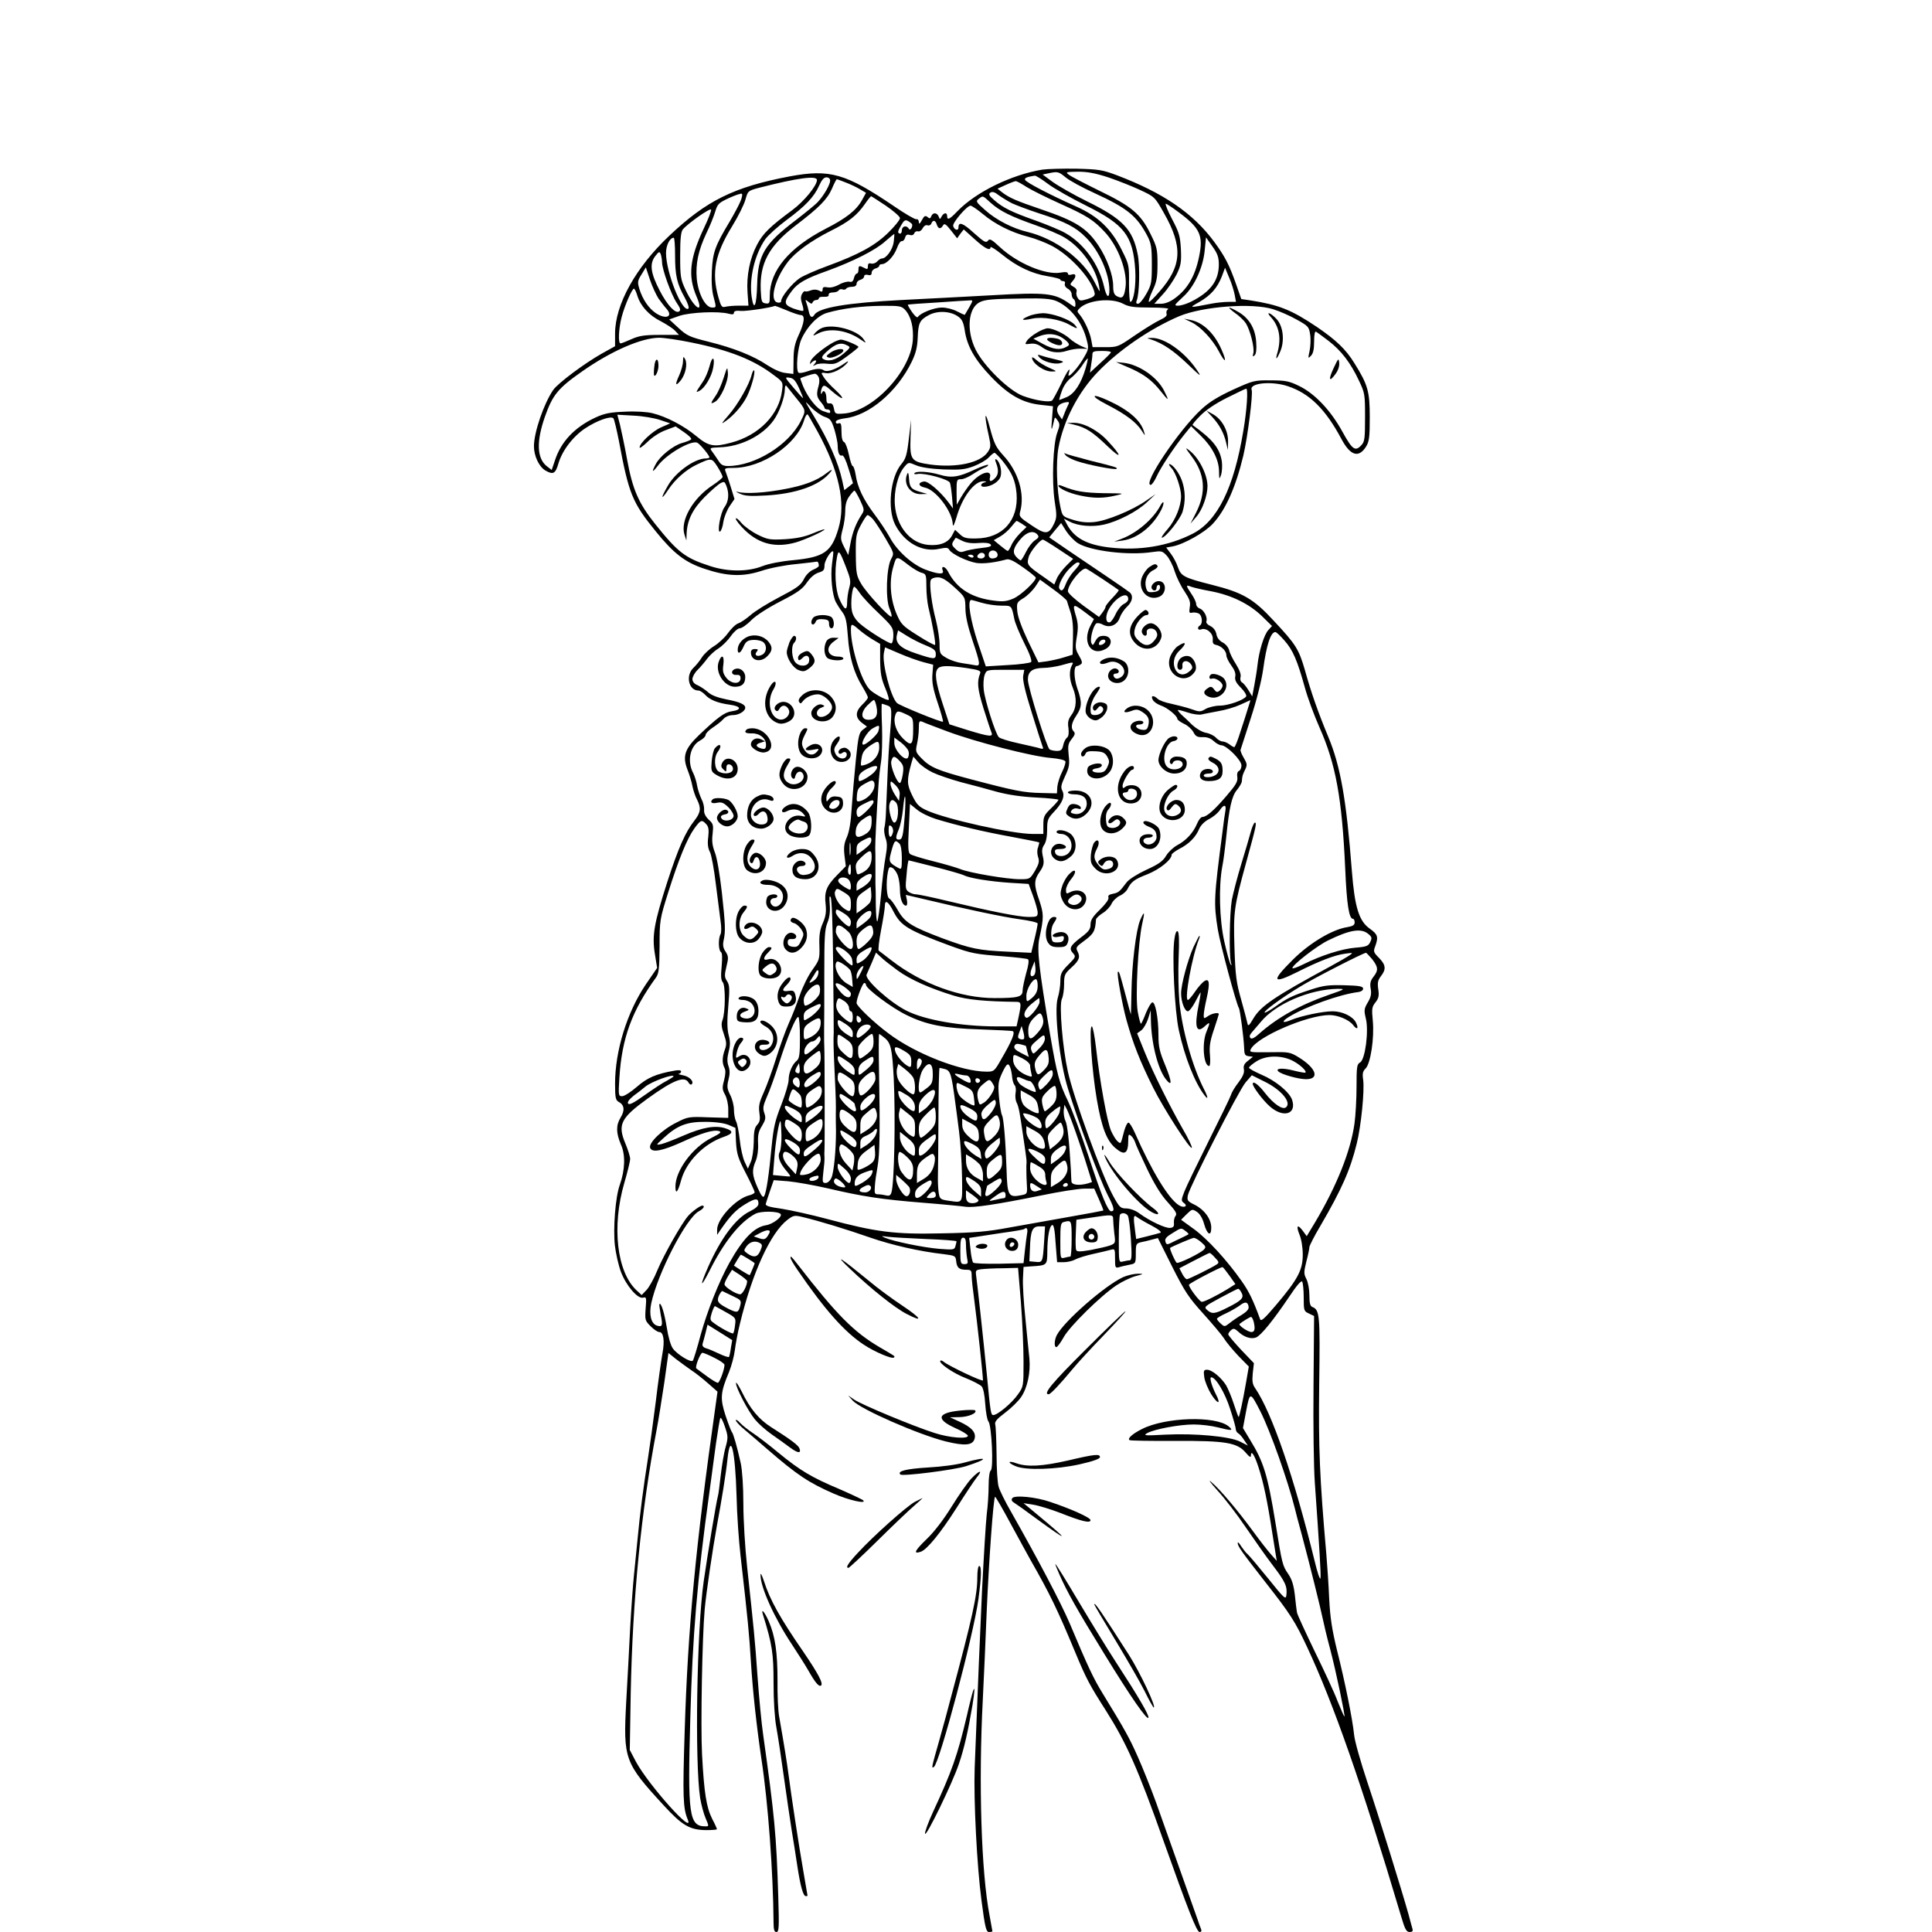 <?xml version="1.0" standalone="no"?>
<!DOCTYPE svg PUBLIC "-//W3C//DTD SVG 20010904//EN"
 "http://www.w3.org/TR/2001/REC-SVG-20010904/DTD/svg10.dtd">
<svg version="1.0" xmlns="http://www.w3.org/2000/svg"
 width="1024pt" height="1024pt" viewBox="0 0 1024 1024"
 preserveAspectRatio="xMidYMid meet">
<g transform="translate(0,1024) scale(0.1,-0.1)"
fill="#000000" stroke="none">
<path d="M5525 9341 c-164 -27 -351 -118 -450 -220 -42 -44 -55 -50 -55 -26 0
20 -17 19 -29 -2 -9 -17 -10 -17 -16 0 -9 21 -31 22 -39 1 -5 -13 -9 -14 -20
-4 -12 9 -18 6 -30 -17 -11 -20 -15 -23 -16 -10 0 10 -6 17 -13 15 -7 -2 -60
29 -117 68 -258 175 -341 199 -555 159 -295 -56 -440 -128 -636 -313 -179
-168 -289 -366 -289 -520 l0 -67 -72 -40 c-90 -51 -230 -155 -256 -192 -49
-71 -102 -224 -102 -298 0 -52 27 -109 61 -129 40 -23 53 -17 68 35 20 70 77
145 143 189 62 41 135 67 149 53 4 -4 17 -57 29 -118 53 -284 71 -328 197
-483 95 -117 155 -163 258 -197 119 -40 201 -43 300 -11 44 15 126 31 183 36
57 6 107 12 110 13 7 2 12 -7 12 -22 0 -5 -14 -14 -31 -21 -18 -8 -38 -28 -49
-51 -17 -32 -37 -46 -131 -95 -61 -32 -129 -74 -152 -95 -23 -20 -52 -39 -64
-43 -13 -4 -37 -27 -55 -52 -17 -24 -51 -55 -74 -69 -23 -14 -51 -40 -63 -58
-11 -18 -31 -43 -45 -56 -44 -41 -26 -121 26 -121 8 0 23 -10 34 -21 25 -28
66 -45 132 -54 60 -8 66 -27 10 -35 -38 -5 -75 -33 -173 -126 -76 -73 -89
-112 -61 -184 10 -25 22 -64 26 -87 5 -24 16 -56 25 -72 22 -44 19 -68 -15
-111 -47 -60 -84 -142 -144 -327 -69 -215 -81 -282 -65 -379 l12 -74 -61 -89
c-99 -147 -162 -351 -162 -525 0 -74 3 -87 19 -96 30 -16 34 -44 11 -82 -26
-42 -25 -83 1 -144 25 -55 22 -135 -6 -214 -23 -63 -36 -229 -26 -321 5 -43
19 -105 32 -140 28 -74 89 -144 117 -137 18 5 19 1 14 -58 -4 -60 -3 -64 26
-93 17 -17 37 -31 46 -31 23 0 30 -46 17 -114 -6 -34 -23 -151 -36 -261 -14
-110 -32 -240 -40 -290 -24 -151 -44 -304 -55 -425 -6 -63 -15 -153 -20 -200
-5 -47 -14 -173 -20 -280 -5 -107 -15 -284 -21 -392 -16 -301 -9 -321 198
-546 99 -108 139 -131 226 -132 31 0 57 2 57 5 0 3 -11 28 -25 54 -31 62 -43
137 -54 342 -8 153 1 623 14 769 8 89 43 324 65 445 25 134 48 276 56 353 16
148 41 45 48 -198 2 -96 12 -238 21 -315 40 -350 46 -416 55 -563 10 -158 29
-333 56 -517 35 -228 62 -599 64 -862 0 -41 4 -53 15 -53 14 0 15 23 10 188
-10 328 -20 430 -80 857 -9 61 -22 200 -30 310 -14 200 -19 246 -55 580 -11
99 -20 250 -20 335 0 92 -6 179 -14 215 -19 87 -40 159 -47 165 -3 3 -18 41
-33 86 -30 91 -28 123 18 232 13 32 27 84 31 117 4 33 16 96 27 140 66 272
163 482 252 550 32 24 37 25 82 14 85 -20 235 -66 355 -108 115 -40 264 -74
389 -88 63 -8 65 -9 68 -38 4 -35 16 -45 55 -45 24 0 27 -4 27 -32 0 -18 7
-80 15 -138 13 -96 45 -390 45 -416 0 -10 -179 75 -208 98 -7 6 -15 9 -18 6
-11 -12 69 -67 134 -92 38 -15 76 -35 85 -44 9 -11 16 -46 19 -94 3 -43 10
-84 17 -92 17 -20 28 -251 12 -260 -6 -4 -11 -36 -11 -79 0 -40 -4 -108 -10
-152 -5 -44 -16 -226 -25 -405 -13 -284 -19 -431 -39 -940 -6 -170 12 -522 36
-702 19 -146 25 -168 40 -168 10 0 18 2 18 4 0 2 -7 40 -15 83 -44 227 -59
700 -36 1143 6 113 15 327 21 475 11 256 35 593 44 602 2 2 41 -65 86 -149 46
-84 92 -169 103 -188 100 -175 142 -261 237 -490 57 -137 75 -171 162 -307
109 -172 170 -309 306 -693 130 -365 175 -480 190 -480 10 0 12 6 7 18 -4 9
-12 31 -17 47 -12 35 -148 417 -220 620 -28 77 -72 187 -98 245 -44 99 -66
139 -186 335 -49 80 -75 135 -174 370 -47 110 -167 338 -310 590 -32 55 -62
116 -67 135 -6 19 -11 97 -11 173 -1 76 -4 146 -7 157 -4 14 8 29 52 62 32 24
70 61 85 83 33 48 51 130 44 205 -3 30 -13 125 -21 210 -9 85 -15 182 -13 215
l3 60 40 3 c85 5 85 6 86 75 0 80 11 139 26 144 8 3 14 -27 18 -96 l8 -101 34
0 c19 0 47 6 61 14 15 8 59 22 97 30 39 9 80 18 93 22 21 6 22 4 22 -46 0 -50
1 -52 23 -46 12 4 37 9 55 13 31 6 32 7 32 59 0 50 2 54 28 60 15 3 41 9 58
14 l31 8 76 -152 c67 -133 88 -164 163 -247 47 -52 97 -111 111 -132 13 -22
49 -64 78 -95 l54 -55 -14 -81 c-18 -104 -36 -186 -40 -186 -2 0 -13 30 -25
67 -12 38 -31 82 -41 100 -27 43 -76 83 -101 83 -18 0 -20 -5 -15 -40 3 -22
20 -63 38 -92 35 -54 52 -52 23 3 -22 44 -35 89 -24 89 24 0 73 -83 100 -168
17 -51 30 -99 30 -107 0 -8 6 -18 13 -22 8 -4 22 -21 32 -37 l19 -28 -41 21
c-55 28 -240 45 -398 37 -108 -6 -117 -5 -95 8 38 21 170 46 247 46 38 0 95
-7 126 -15 75 -19 87 -19 59 5 -69 57 -335 49 -459 -14 -52 -26 -79 -51 -66
-59 5 -3 114 -5 243 -4 269 1 328 -9 374 -64 18 -21 26 -26 26 -14 0 32 19 4
39 -58 27 -81 48 -180 75 -356 l23 -144 -31 35 c-17 19 -59 73 -94 121 -79
108 -175 223 -222 262 -19 17 -5 -3 32 -44 37 -40 105 -128 150 -195 45 -66
110 -158 145 -204 65 -85 77 -111 71 -157 -3 -25 -11 -18 -96 88 -51 63 -100
121 -109 129 -9 7 -24 27 -35 43 -10 17 -18 24 -18 17 0 -18 22 -48 150 -212
128 -163 155 -205 218 -340 139 -297 290 -728 497 -1423 21 -72 29 -87 46 -87
15 0 19 5 15 18 -3 9 -12 44 -21 77 -35 125 -157 518 -218 700 -35 105 -67
217 -70 250 -8 81 -48 280 -91 450 -26 107 -36 171 -41 270 -3 72 -10 177 -15
235 -36 411 -42 562 -38 904 5 365 3 394 -37 409 -11 5 -15 21 -15 62 0 31 -7
69 -16 86 -14 28 -14 36 0 93 9 34 16 68 16 76 0 7 26 59 59 114 112 192 158
296 192 435 23 92 42 281 34 338 -5 33 -2 45 13 60 26 25 47 162 38 253 -6 63
-5 73 14 97 18 23 20 36 15 70 -5 35 -2 48 14 69 29 37 26 60 -10 97 -29 29
-31 34 -20 62 18 50 13 63 -29 93 -57 40 -80 113 -95 307 -29 377 -60 554
-125 710 -53 127 -91 235 -124 354 -32 110 -47 135 -165 261 -107 116 -163
149 -326 190 -150 38 -165 46 -182 94 -7 22 -24 54 -38 72 l-24 32 34 6 c59
11 171 74 213 120 68 73 122 195 162 362 23 100 52 326 44 348 -14 36 106 48
192 19 115 -38 200 -122 285 -282 47 -87 91 -100 130 -37 16 26 19 51 19 154
0 138 -10 173 -82 288 -45 73 -97 122 -198 191 -137 92 -201 117 -353 141
l-48 7 -28 80 c-36 102 -58 145 -116 224 -112 151 -268 258 -515 352 -77 29
-97 32 -215 35 -71 1 -152 -1 -180 -5z m123 -41 c20 -17 90 -55 154 -84 172
-79 223 -120 279 -226 20 -39 24 -59 24 -150 0 -97 -2 -109 -29 -157 -16 -29
-36 -53 -44 -53 -10 0 -12 5 -7 18 14 33 18 182 5 244 -26 132 -79 188 -269
281 -71 35 -153 82 -182 103 l-53 39 29 6 c51 11 55 10 93 -21z m226 0 c50
-17 126 -47 169 -67 77 -36 78 -37 126 -122 102 -179 96 -281 -25 -418 -25
-29 -49 -53 -54 -53 -5 0 3 26 18 58 23 48 27 71 27 143 0 78 -3 91 -38 161
-51 104 -100 145 -272 228 -77 38 -149 75 -160 84 -19 14 -15 15 49 16 50 0
92 -8 160 -30z m-319 -35 c33 -25 124 -76 202 -115 203 -101 248 -159 260
-340 5 -82 -8 -170 -26 -170 -4 0 -7 44 -7 98 1 94 0 101 -38 176 -55 112
-126 180 -241 231 -139 62 -268 129 -272 142 -4 10 12 16 52 22 6 0 37 -19 70
-44z m-1225 21 c0 -30 -68 -113 -130 -159 -119 -88 -156 -124 -187 -183 -39
-74 -57 -164 -51 -254 l5 -70 -51 0 c-28 0 -60 -3 -72 -6 -18 -5 -23 2 -37 53
-36 128 -17 227 73 373 32 52 64 116 71 142 13 46 13 47 73 63 204 52 306 66
306 41z m70 -3 c0 -21 -32 -77 -64 -112 -11 -13 -64 -56 -117 -97 -168 -127
-202 -185 -206 -344 -3 -111 -17 -143 -29 -64 -14 98 15 223 72 306 15 21 66
67 113 102 99 73 146 122 173 183 13 29 25 43 38 43 12 0 20 -7 20 -17z m82
-10 c24 -9 58 -25 76 -36 l32 -19 -22 -40 c-30 -53 -83 -95 -193 -151 -193
-100 -295 -222 -295 -354 0 -40 -2 -44 -22 -41 -21 3 -23 9 -26 71 -6 142 44
234 185 342 125 95 168 139 193 196 11 27 23 49 25 49 3 0 24 -8 47 -17z m959
-24 c27 -17 108 -57 181 -90 138 -62 174 -85 232 -147 73 -77 124 -214 111
-298 -7 -50 -17 -59 -45 -44 -15 8 -20 21 -20 55 0 55 -32 144 -77 212 -62 94
-121 131 -303 193 -132 45 -170 61 -209 91 l-24 19 44 20 c24 11 48 20 53 20
5 0 31 -14 57 -31z m-76 -87 c22 -10 85 -34 140 -52 141 -45 197 -74 250 -128
71 -71 125 -192 125 -279 0 -49 -15 -40 -28 17 -27 118 -106 228 -204 284 -25
15 -96 44 -156 66 -130 46 -175 68 -222 109 -28 24 -32 32 -21 40 10 7 24 3
45 -14 17 -12 49 -32 71 -43z m-1441 10 c-8 -20 -34 -68 -57 -107 -77 -128
-89 -162 -94 -260 -3 -59 0 -108 10 -142 14 -53 14 -53 -9 -53 -35 0 -73 72
-81 152 -7 80 8 150 51 242 19 39 40 91 47 115 12 40 18 46 74 72 33 15 63 25
67 22 4 -2 1 -21 -8 -41z m771 -22 c41 -28 75 -58 75 -66 0 -9 -28 -44 -63
-78 -71 -69 -156 -115 -322 -176 -58 -21 -124 -50 -146 -64 -40 -27 -99 -99
-99 -122 0 -7 -8 -10 -20 -7 -43 11 -13 125 56 215 40 52 123 112 226 164 97
48 141 83 183 144 15 22 30 40 32 40 2 0 37 -23 78 -50z m556 15 c49 -44 108
-73 239 -119 57 -20 124 -48 149 -63 90 -52 170 -163 186 -258 7 -39 6 -38
-24 21 -61 120 -207 229 -356 265 -77 18 -165 63 -223 115 -49 43 -51 47 -35
60 24 18 20 19 64 -21z m995 -49 c115 -85 133 -124 109 -238 -21 -102 -61
-170 -128 -219 -26 -19 -52 -29 -74 -29 l-35 0 46 51 c25 27 57 75 72 104 23
48 26 64 23 134 -4 70 -9 88 -47 160 -23 44 -38 81 -33 81 5 0 35 -20 67 -44z
m-1036 -11 c66 -55 151 -97 240 -120 36 -9 92 -31 125 -48 99 -52 213 -178
227 -251 2 -14 -7 -21 -38 -31 -37 -11 -42 -10 -52 6 -7 10 -9 25 -6 33 3 9
-3 19 -16 26 -20 11 -20 13 -6 29 23 25 20 44 -4 36 -12 -4 -20 -2 -20 5 0 8
-12 10 -40 5 -79 -13 -227 49 -320 135 -45 42 -55 47 -64 34 -10 -13 -21 -6
-74 41 -59 54 -82 62 -82 29 0 -20 -24 -12 -28 9 -4 17 73 107 92 107 6 0 36
-20 66 -45z m-1479 -74 c-76 -161 -86 -254 -39 -363 42 -97 -12 -64 -58 35
-27 57 -29 71 -29 183 0 89 4 125 14 138 27 32 146 116 150 105 2 -6 -15 -50
-38 -98z m1103 21 c2 -4 1 -14 -3 -21 -6 -9 -11 -10 -15 -2 -12 19 -36 12 -36
-10 0 -11 -5 -19 -11 -17 -13 4 -12 11 9 47 13 23 20 27 34 20 9 -5 19 -13 22
-17z m131 -2 c8 -24 21 -26 33 -5 7 13 15 8 42 -26 l33 -42 17 24 18 23 58
-52 c55 -50 84 -64 84 -42 0 5 28 -12 61 -39 79 -64 157 -101 242 -115 37 -6
67 -14 67 -18 0 -4 7 -8 15 -8 8 0 12 -6 9 -14 -3 -8 3 -19 15 -26 12 -6 21
-19 21 -30 0 -10 5 -22 10 -25 6 -3 10 -15 10 -26 0 -20 0 -20 -29 0 -81 58
-124 63 -416 46 -143 -8 -357 -19 -475 -25 -289 -15 -441 -40 -464 -79 -12
-19 -23 -12 -29 17 -3 15 -9 36 -13 47 -7 18 -6 19 11 5 14 -11 19 -12 22 -2
3 6 11 12 19 12 8 0 14 4 14 9 0 6 12 9 28 8 17 -1 26 3 24 11 -1 7 8 12 22
12 14 0 28 5 31 11 4 6 13 8 21 5 7 -3 16 -1 19 4 4 6 17 10 31 10 15 0 24 6
24 16 0 9 9 18 20 21 11 3 20 11 20 18 0 8 8 11 20 8 14 -4 20 0 20 12 0 9 9
19 20 22 11 3 20 9 20 14 0 5 6 9 14 9 25 0 65 43 80 85 8 22 19 39 26 37 6
-1 14 7 17 18 4 15 11 19 24 15 12 -4 21 -1 25 9 3 8 12 12 19 10 7 -3 19 4
25 16 7 13 17 19 26 16 8 -3 17 1 20 9 8 21 22 19 29 -5z m-228 -91 c-5 -41
-39 -89 -63 -89 -6 0 -17 -7 -25 -16 -7 -8 -21 -13 -31 -11 -13 4 -18 0 -18
-14 0 -16 -3 -18 -19 -9 -27 14 -31 13 -31 -10 0 -11 -4 -20 -9 -20 -5 0 -12
-11 -15 -24 -4 -17 -11 -23 -24 -19 -10 2 -35 -4 -54 -15 -21 -12 -45 -18 -61
-15 -21 4 -27 1 -27 -11 0 -13 -4 -15 -19 -6 -13 6 -28 7 -44 1 -14 -6 -27 -7
-30 -5 -3 3 -10 -3 -16 -14 -8 -14 -7 -29 0 -52 6 -17 9 -34 6 -37 -3 -3 -26
3 -52 12 -51 20 -53 33 -9 92 32 43 74 67 190 108 137 50 256 110 306 156 24
21 45 38 47 39 2 0 1 -18 -2 -41z m-1159 -72 c0 -107 10 -151 51 -224 17 -31
25 -55 19 -59 -33 -20 -118 192 -118 295 0 41 20 81 41 81 4 0 7 -42 7 -93z
m2882 -49 c0 -86 -44 -145 -147 -197 -39 -19 -83 -28 -83 -16 0 3 19 22 42 43
57 51 104 152 113 243 l7 71 34 -48 c27 -38 34 -57 34 -96z m-2951 11 c1 -39
48 -169 77 -213 21 -31 23 -40 13 -47 -20 -12 -62 33 -102 110 -48 92 -55 141
-26 181 21 27 24 29 31 13 3 -10 7 -30 7 -44z m-19 -191 c13 -18 32 -43 43
-55 37 -42 -5 -58 -58 -22 -38 26 -69 73 -86 127 -11 37 -10 44 11 77 l23 38
22 -66 c12 -36 33 -80 45 -99z m3054 20 l7 -38 -40 0 c-22 0 -62 -4 -88 -9
-124 -24 -124 -24 -67 8 62 36 96 75 120 136 l17 46 22 -53 c13 -29 25 -70 29
-90z m-3166 -5 c17 -55 62 -105 125 -136 30 -16 64 -38 75 -50 l21 -22 -102 0
c-84 0 -111 -5 -151 -23 -27 -12 -52 -22 -57 -22 -14 0 -10 79 6 140 16 61 55
150 65 150 4 0 12 -17 18 -37z m2220 -28 c75 -32 139 -113 162 -208 11 -41 10
-49 -13 -88 -31 -57 -93 -125 -83 -91 15 48 -7 18 -41 -55 -21 -43 -42 -82
-47 -86 -15 -11 -91 1 -155 25 -74 28 -206 157 -250 245 -50 101 -40 220 21
251 29 15 70 18 236 20 100 2 142 -2 170 -13z m-460 -32 c-12 -21 -23 -39 -24
-41 -1 -2 -19 6 -40 17 -22 12 -57 21 -82 21 -41 0 -114 -29 -127 -50 -4 -6
-17 6 -31 26 -14 20 -24 38 -22 39 2 2 73 7 158 12 85 6 163 11 172 11 15 2
15 -2 -4 -35z m815 17 c30 -16 56 -20 144 -20 67 0 103 -4 94 -9 -8 -5 -11
-16 -8 -24 4 -10 -7 -20 -35 -33 -22 -10 -82 -47 -132 -81 -90 -62 -92 -63
-158 -63 l-67 0 -7 38 c-7 41 -38 107 -62 135 -14 16 -14 19 0 33 44 44 169
57 231 24z m-1783 -35 c33 -14 66 -25 75 -25 23 0 19 -40 -12 -106 -21 -46
-27 -75 -27 -132 l-1 -74 -40 5 c-25 2 -63 19 -97 41 -74 50 -180 92 -313 125
-100 25 -115 32 -159 73 l-49 45 54 19 c57 19 209 26 262 11 19 -5 27 -4 27 6
0 8 12 12 38 9 28 -2 156 17 180 27 1 0 29 -10 62 -24z m627 3 c32 -35 46 -93
41 -163 -14 -167 -214 -378 -368 -387 -42 -3 -45 -2 -50 27 -4 21 -11 29 -23
27 -13 -2 -17 4 -17 27 0 32 -15 50 -23 29 -4 -9 -6 -8 -6 2 0 8 3 21 8 29 8
12 17 8 50 -22 23 -20 47 -37 53 -37 7 0 -8 19 -34 43 -26 23 -54 54 -62 68
-16 25 -16 26 14 21 30 -4 85 23 111 55 9 12 3 10 -18 -5 -43 -30 -90 -46
-106 -35 -17 12 -45 10 -90 -6 -21 -7 -41 -10 -45 -6 -15 15 -5 131 15 176 30
68 87 127 137 141 80 23 182 36 287 37 97 1 107 -1 126 -21z m1951 3 c33 -10
90 -35 125 -55 61 -34 65 -38 71 -79 4 -24 2 -63 -3 -87 -9 -40 -8 -42 7 -26
12 12 17 34 17 75 0 37 4 57 10 53 6 -3 35 -25 67 -49 66 -51 116 -115 160
-209 32 -67 33 -73 33 -195 0 -111 -2 -130 -19 -148 -33 -36 -48 -25 -101 71
-62 113 -147 203 -231 243 -51 25 -71 29 -149 29 -87 1 -93 -1 -199 -49 -78
-36 -126 -65 -168 -104 -118 -108 -315 -401 -269 -401 6 0 20 20 31 44 22 49
94 157 148 224 l35 43 49 -48 c63 -61 98 -128 99 -190 1 -45 1 -46 11 -20 5
16 7 48 4 71 -11 70 -48 117 -155 193 -3 2 15 24 40 49 28 29 79 64 141 95 54
27 100 49 103 49 11 0 4 -111 -15 -223 -50 -303 -137 -479 -269 -546 -127 -65
-281 -91 -438 -73 -123 14 -191 51 -229 125 l-15 28 31 -16 c44 -23 118 -29
178 -16 75 16 178 69 231 119 l46 43 -51 -35 c-73 -51 -210 -107 -275 -113
-39 -4 -74 0 -112 12 -55 17 -56 18 -67 69 -19 87 -24 238 -10 313 27 144 105
295 210 403 113 117 278 229 430 294 124 52 387 72 498 37z m-1668 -40 c19
-13 27 -32 33 -70 12 -85 53 -157 140 -248 94 -98 168 -139 265 -149 l63 -7
-5 -66 c-6 -66 -3 -71 9 -17 6 28 6 28 20 8 13 -18 13 -26 -1 -64 -23 -60 -30
-259 -14 -365 12 -74 11 -88 -3 -118 -28 -59 -45 -60 -120 -9 -62 41 -67 47
-60 72 26 93 -9 212 -90 299 -38 42 -48 61 -71 148 -27 102 -31 68 -5 -46 11
-51 11 -60 -5 -84 -38 -58 -166 -86 -306 -67 -102 15 -108 24 -104 144 l3 93
-12 -101 c-10 -85 -16 -105 -39 -133 -59 -69 -76 -237 -34 -321 50 -97 144
-149 234 -129 38 8 47 7 54 -6 13 -22 95 -61 144 -69 37 -5 97 2 159 19 14 4
41 -9 87 -42 37 -26 68 -51 68 -55 0 -19 -79 -93 -118 -110 -34 -15 -55 -18
-100 -12 -121 14 -201 64 -247 154 -15 30 -40 34 -28 5 8 -21 -25 -19 -92 6
-69 26 -152 100 -189 171 -16 29 -53 85 -82 123 -59 79 -89 142 -99 209 -4 25
-11 46 -16 46 -4 0 -13 27 -20 61 -7 33 -18 63 -25 66 -9 3 -14 22 -14 55 0
40 -3 49 -15 44 -9 -3 -15 0 -15 8 0 8 18 15 49 19 128 15 276 141 353 299 22
45 30 78 32 127 3 80 10 95 61 122 47 24 115 20 155 -10z m-1417 -136 c203
-41 332 -92 438 -173 49 -36 50 -38 44 -82 -15 -127 -122 -237 -269 -276 -93
-25 -120 -20 -186 35 -65 54 -158 103 -232 121 -28 7 -89 11 -145 8 -80 -3
-109 -9 -157 -31 -110 -51 -183 -128 -215 -228 l-17 -50 -27 21 c-51 41 -55
130 -9 261 41 116 69 151 198 241 154 108 313 177 407 178 26 0 103 -11 170
-25z m2225 -53 c-1 -4 -27 -30 -57 -57 l-54 -50 6 40 c4 22 7 48 7 58 0 14 9
17 51 17 28 0 49 -3 47 -8z m-134 -84 c-24 -82 -60 -136 -101 -153 -19 -8 -37
-15 -39 -15 -1 0 4 20 13 45 9 28 28 55 48 71 18 13 45 43 59 64 14 22 28 40
31 40 2 0 -3 -24 -11 -52z m-1416 -45 c6 -10 6 -29 1 -47 -13 -45 -11 -60 11
-86 11 -13 20 -27 20 -32 0 -4 7 -8 15 -8 8 0 15 -4 15 -10 0 -12 0 -12 -37 1
-33 11 -81 71 -107 133 -9 22 -15 40 -14 41 6 5 64 23 75 24 7 1 16 -6 21 -16z
m-103 -60 c13 -29 23 -53 21 -53 -2 0 -25 25 -51 56 -46 54 -47 56 -21 52 21
-2 32 -14 51 -55z m-19 -48 c58 -71 57 -69 28 -127 -64 -127 -242 -237 -384
-238 -27 0 -39 6 -52 28 -10 15 -24 36 -33 48 -15 20 -14 21 37 23 113 3 229
61 288 143 31 43 60 123 60 167 0 14 4 21 8 16 5 -6 26 -32 48 -60z m154 -104
c31 -10 37 -18 53 -69 9 -31 17 -69 17 -84 0 -36 9 -58 23 -52 8 2 21 -25 35
-72 l23 -75 -23 -19 -23 -18 -11 51 c-21 96 -71 209 -149 339 -53 88 -54 90
-18 51 21 -22 54 -45 73 -52z m1290 60 c-5 -11 -15 -32 -20 -47 l-11 -27 -15
21 c-25 37 -7 66 44 71 9 1 10 -4 2 -18z m-1327 -138 c114 -208 151 -378 111
-514 -37 -125 -76 -152 -240 -168 -66 -6 -131 -19 -164 -32 -76 -30 -182 -30
-274 0 -134 43 -172 72 -293 223 -88 110 -120 183 -149 341 -13 73 -31 156
-38 186 l-14 53 87 -5 c47 -2 110 -13 140 -23 l53 -18 -48 -21 c-47 -21 -114
-84 -114 -107 0 -6 19 8 42 30 24 24 65 51 96 62 l53 20 45 -31 c25 -17 42
-34 37 -38 -4 -4 -26 -13 -48 -19 -47 -13 -119 -71 -140 -113 -23 -44 -18 -46
13 -6 44 59 172 134 207 121 14 -6 65 -67 65 -78 0 -3 -9 -6 -20 -6 -58 0
-160 -73 -200 -144 -39 -67 -38 -82 1 -23 37 57 97 109 153 135 77 36 78 36
109 -12 15 -24 27 -48 27 -54 0 -5 -23 -24 -50 -42 -107 -69 -176 -189 -152
-264 l10 -31 1 31 c2 75 31 134 95 199 35 35 73 68 85 74 19 10 22 9 31 -14
16 -41 12 -83 -10 -113 -22 -29 -41 -140 -23 -129 6 4 14 27 17 51 4 25 19 62
33 83 l26 38 -20 65 c-11 36 -24 73 -28 83 -6 15 -1 17 43 17 151 0 335 124
374 253 6 21 15 34 19 30 4 -4 27 -45 52 -90z m980 -155 c51 -64 69 -105 75
-174 11 -142 -74 -237 -215 -238 -51 -1 -66 3 -86 23 l-25 23 -16 -30 c-20
-38 -64 -56 -127 -50 -94 9 -167 97 -176 212 -6 73 16 162 50 201 22 26 22 26
62 9 26 -11 77 -19 145 -22 90 -3 113 -1 161 17 31 12 66 32 79 46 13 14 27
25 31 25 4 0 23 -19 42 -42z m-754 -210 c23 -49 23 -52 7 -77 -29 -44 -48 -93
-59 -154 l-11 -59 -22 43 c-20 40 -20 46 -8 93 8 28 14 73 14 99 0 33 7 57 22
77 12 17 24 30 27 30 3 -1 17 -24 30 -52z m68 -100 c11 -13 41 -58 66 -101 46
-79 47 -79 30 -110 -25 -47 -30 -210 -9 -261 9 -22 14 -41 11 -44 -8 -9 -132
125 -160 173 -25 42 -28 56 -29 153 -1 99 1 111 27 160 15 28 31 52 35 52 5 0
18 -10 29 -22z m789 -24 l25 -17 -35 -34 c-19 -19 -40 -48 -46 -64 -7 -16 -15
-29 -19 -29 -3 0 -21 13 -40 29 l-34 28 35 20 c19 11 45 34 58 51 14 17 26 31
28 31 1 1 14 -6 28 -15z m297 -103 c68 -42 271 -66 394 -47 49 7 54 6 77 -19
13 -14 33 -52 42 -83 10 -31 33 -79 52 -106 27 -41 33 -57 28 -84 -4 -29 -3
-33 13 -29 10 2 26 0 35 -5 18 -10 22 -53 6 -63 -17 -10 -11 -28 6 -21 28 11
65 -21 62 -52 -2 -20 2 -27 17 -30 29 -6 55 -32 55 -55 0 -11 12 -35 26 -54
17 -23 25 -43 21 -59 -3 -18 4 -33 30 -59 19 -19 31 -39 28 -46 -13 -20 -96
-49 -140 -49 -24 0 -57 -8 -74 -17 -28 -17 -33 -17 -78 -1 -26 9 -74 21 -105
28 -32 6 -64 18 -72 26 -22 21 -39 18 -26 -5 5 -11 25 -24 42 -30 34 -11 88
-55 88 -71 0 -5 16 -17 35 -26 20 -9 42 -29 50 -44 12 -23 21 -28 50 -27 23 1
42 -6 58 -21 13 -12 31 -22 40 -22 28 0 107 -79 107 -107 0 -13 -6 -26 -13
-29 -8 -3 -12 -16 -9 -33 3 -23 -7 -41 -57 -99 -66 -77 -106 -112 -128 -112
-8 0 -21 -17 -29 -37 -20 -48 -59 -89 -105 -113 -20 -11 -46 -35 -58 -55 -17
-29 -39 -45 -105 -75 -49 -23 -92 -50 -105 -67 -37 -49 -42 -54 -72 -60 -21
-4 -28 -10 -24 -20 3 -10 -14 -33 -45 -64 -38 -37 -50 -55 -50 -79 0 -24 -9
-37 -49 -67 -59 -45 -67 -60 -44 -85 16 -18 15 -21 -25 -61 -37 -37 -42 -49
-42 -87 0 -25 -6 -65 -14 -90 -20 -68 10 -339 54 -479 52 -169 167 -477 209
-561 37 -72 41 -90 20 -90 -17 0 -52 86 -120 293 -39 117 -88 248 -109 292
-45 92 -58 141 -94 350 -60 355 -71 453 -57 513 24 112 24 126 -2 204 -28 78
-27 105 4 148 22 32 25 47 15 87 -5 23 -3 39 8 55 10 14 16 44 16 80 0 51 3
60 36 95 45 47 60 84 44 113 -9 17 -6 31 15 76 22 47 25 63 19 112 -5 50 -3
61 16 85 17 21 20 31 11 40 -17 17 -13 45 14 85 30 45 31 70 4 146 -18 54 -19
116 -1 116 4 0 13 4 20 9 10 6 8 16 -9 46 -20 34 -21 43 -12 99 8 47 7 71 -3
106 -21 70 -18 73 40 30 l54 -41 -19 -36 c-45 -88 5 -164 80 -123 42 22 35 70
-10 70 -21 0 -32 -7 -43 -27 -13 -25 -15 -26 -22 -10 -8 21 11 93 27 103 6 3
22 1 35 -7 36 -19 76 -2 89 38 6 17 23 43 38 57 29 27 35 58 15 76 -7 6 -60
43 -118 82 -58 39 -151 102 -207 140 l-102 70 31 38 32 38 27 -43 c15 -23 43
-52 62 -64z m-214 45 c9 -11 6 -17 -14 -30 -14 -9 -35 -37 -47 -61 -12 -25
-25 -45 -28 -45 -4 0 -15 9 -24 19 -22 24 -15 50 26 97 32 36 67 44 87 20z
m-400 -32 c23 -11 49 -15 87 -12 36 3 58 0 65 -8 7 -9 -5 -14 -53 -19 -35 -4
-74 -12 -87 -17 -19 -7 -29 -4 -47 13 -19 18 -21 24 -11 40 7 11 12 19 13 19
0 0 16 -7 33 -16z m512 -45 l77 -51 -37 -37 c-20 -20 -43 -51 -50 -68 l-13
-31 -62 44 c-81 56 -85 62 -74 101 7 28 60 93 76 93 3 0 41 -23 83 -51z m-326
-39 c-3 -6 -15 -10 -26 -10 -24 0 -26 37 -1 42 19 4 37 -17 27 -32z m-875 -38
c-9 -67 1 -165 20 -203 7 -13 22 -37 35 -54 18 -24 23 -49 29 -128 7 -108 32
-195 78 -268 15 -25 28 -50 28 -56 0 -5 -13 -22 -30 -38 -37 -36 -38 -67 -3
-95 l28 -21 -22 -17 c-20 -15 -24 -34 -37 -162 -8 -80 -18 -194 -22 -254 -4
-73 -13 -124 -25 -152 -15 -33 -18 -55 -13 -99 l7 -56 -46 -47 c-57 -58 -69
-89 -61 -155 4 -40 1 -63 -15 -100 -16 -36 -20 -65 -18 -120 2 -70 0 -75 -37
-127 -22 -30 -52 -91 -67 -135 -15 -44 -41 -111 -58 -148 -17 -38 -47 -121
-67 -185 -20 -65 -50 -146 -66 -182 -24 -53 -28 -73 -23 -108 5 -35 3 -48 -12
-64 -14 -15 -18 -37 -18 -92 -1 -40 -7 -86 -16 -105 l-15 -35 -18 38 c-9 20
-21 72 -25 114 -5 43 -13 87 -20 99 -6 12 -11 40 -11 62 0 22 -9 57 -20 78
-16 32 -18 44 -9 80 8 30 8 51 0 73 -8 23 -7 43 1 76 9 34 9 54 0 88 -8 32 -9
74 -2 152 8 93 7 112 -6 133 -14 21 -15 31 -4 77 12 47 11 56 -4 80 -13 18
-16 35 -11 58 11 50 10 82 -9 256 -11 96 -26 185 -37 212 -13 34 -17 60 -12
98 5 47 4 54 -21 76 -17 17 -26 34 -24 52 1 15 -5 41 -14 57 -8 17 -19 48 -23
70 -3 21 -13 52 -21 68 -34 64 -16 145 38 173 15 8 28 21 28 29 0 8 17 25 38
39 20 13 46 33 56 45 12 13 31 21 52 21 30 0 64 21 64 39 0 18 -30 31 -99 44
-49 10 -81 22 -99 39 -15 13 -39 29 -54 36 -18 7 -28 19 -28 33 0 11 12 34 28
49 15 15 38 42 51 60 13 17 40 42 60 54 20 13 49 42 65 65 16 23 37 41 47 41
10 0 38 19 61 43 25 25 89 66 155 100 92 47 117 66 140 100 19 27 40 45 61 52
27 8 32 14 32 39 0 25 37 83 46 73 2 -1 -1 -31 -6 -65z m74 -18 c24 -62 27
-75 17 -110 -6 -21 -11 -56 -11 -77 0 -48 -15 -41 -42 20 -20 46 -26 146 -12
219 8 43 13 38 48 -52z m736 61 c0 -8 -9 -15 -20 -15 -20 0 -26 11 -13 23 12
13 33 7 33 -8z m-60 -5 c0 -5 -7 -7 -15 -4 -8 4 -15 8 -15 10 0 2 7 4 15 4 8
0 15 -4 15 -10z m-342 -47 c24 -18 54 -36 68 -39 22 -6 24 -11 24 -73 0 -36 5
-84 10 -106 21 -85 41 -197 36 -203 -3 -3 -45 20 -92 50 -81 51 -88 59 -112
114 -33 78 -40 173 -18 248 18 62 15 62 84 9z m904 12 c3 -3 -10 -21 -28 -40
-18 -19 -38 -51 -45 -70 -13 -35 -23 -43 -34 -25 -10 15 20 73 55 108 34 32
42 36 52 27z m125 -86 c43 -29 80 -54 82 -56 3 -2 -12 -20 -32 -41 -20 -21
-37 -42 -37 -47 0 -6 -8 -20 -18 -33 l-17 -22 -83 60 c-45 33 -82 67 -82 76 0
37 74 128 97 120 7 -3 48 -29 90 -57z m-789 -41 c58 -53 58 -53 59 -113 0 -40
13 -96 37 -168 43 -128 44 -139 14 -133 -13 3 -43 7 -67 11 -25 3 -62 15 -83
27 -36 21 -38 24 -38 73 0 28 -9 85 -19 126 -23 86 -36 191 -28 214 4 9 19 15
37 15 22 0 45 -13 88 -52z m597 -73 c1 -5 10 -32 19 -60 11 -34 15 -78 13
-137 l-2 -88 -45 -14 c-25 -8 -66 -17 -91 -21 l-45 -6 -54 111 c-33 70 -55
128 -58 159 -4 46 -3 49 33 71 20 12 48 40 62 60 l25 38 70 -51 c39 -28 71
-56 73 -62z m765 51 c108 -21 200 -66 268 -131 l54 -53 -20 -22 c-22 -24 -49
-110 -57 -185 -3 -28 -11 -76 -17 -108 l-11 -58 -20 33 c-11 18 -26 37 -34 41
-8 5 -11 16 -8 28 4 13 -4 36 -23 67 -17 26 -34 60 -37 75 -4 16 -19 34 -35
42 -17 9 -30 25 -33 45 -4 19 -16 34 -32 42 -15 7 -24 17 -21 25 8 20 -14 62
-36 68 -10 4 -18 14 -18 23 0 10 -11 34 -25 54 -31 46 -31 50 -1 38 14 -5 61
-16 106 -24z m-1862 -10 c12 -18 57 -67 100 -107 72 -69 77 -77 77 -116 0 -24
-5 -43 -11 -43 -16 0 -129 71 -168 106 -22 20 -37 44 -41 68 -8 39 2 126 13
126 4 0 17 -15 30 -34z m1422 -32 c0 -8 -10 -19 -23 -25 -13 -6 -32 -29 -43
-52 -10 -23 -25 -43 -31 -45 -21 -6 -26 26 -10 61 32 66 107 110 107 61z
m-776 -19 c27 -8 73 -15 102 -15 57 0 55 2 70 -70 3 -19 27 -77 52 -127 30
-59 43 -96 37 -102 -6 -5 -62 -13 -125 -16 l-115 -7 -43 128 c-39 119 -56 224
-34 224 4 0 29 -7 56 -15z m-648 -145 c19 -16 51 -39 72 -51 l37 -22 0 -86 c1
-70 6 -98 27 -148 15 -35 22 -63 17 -63 -17 0 -83 37 -101 57 -44 48 -98 222
-98 314 0 36 4 36 46 -1z m349 -80 c45 -18 55 -27 55 -46 0 -30 -7 -30 -103 2
-86 28 -114 56 -103 99 l6 24 45 -28 c25 -16 70 -39 100 -51z m1903 25 c45
-51 68 -105 108 -249 15 -55 50 -149 77 -210 87 -195 120 -376 137 -751 8
-188 20 -265 41 -265 5 0 9 -8 9 -19 0 -14 -10 -20 -39 -25 -79 -12 -198 -83
-287 -171 -118 -117 -112 -134 24 -66 113 57 196 89 250 96 42 6 45 6 27 -7
-11 -8 -56 -34 -100 -58 -303 -164 -373 -212 -413 -280 -21 -36 -27 -41 -30
-25 -2 11 -17 67 -33 125 -26 91 -31 126 -36 275 -6 193 -3 217 61 450 55 200
58 215 47 215 -4 0 -14 -21 -21 -47 -7 -27 -30 -104 -51 -173 -21 -69 -43
-154 -50 -190 -12 -70 -15 -292 -5 -331 5 -17 4 -20 -2 -9 -5 8 -20 62 -33
120 -26 118 -30 290 -11 395 7 33 16 107 22 165 15 149 29 211 56 243 13 16
25 36 26 45 2 29 4 36 18 64 11 23 10 31 -7 60 -11 18 -19 38 -18 43 2 6 26
81 54 167 31 95 57 197 66 260 18 132 40 198 65 198 5 0 26 -20 48 -45z m-950
-7 c-3 -7 -12 -14 -21 -16 -12 -2 -15 1 -11 12 7 19 38 22 32 4z m-962 -108
l50 -13 -4 -52 c-3 -41 3 -75 28 -150 18 -53 30 -98 28 -100 -6 -6 -231 86
-244 99 -34 34 -80 214 -69 266 l6 29 77 -33 c42 -18 100 -39 128 -46z m784
-19 c-14 -28 -12 -73 6 -116 23 -55 20 -107 -6 -143 -18 -24 -22 -39 -17 -71
3 -27 1 -44 -8 -51 -8 -6 -17 -25 -20 -41 -5 -23 -12 -29 -33 -29 -15 0 -32 4
-39 8 -15 10 -115 329 -115 370 0 43 24 61 82 62 25 0 68 7 95 14 67 19 67 19
55 -3z m-555 -12 c64 -10 75 -14 70 -28 -18 -45 -14 -82 18 -186 19 -60 38
-118 42 -127 10 -25 -10 -23 -125 12 l-98 31 -36 110 c-38 116 -44 167 -24
187 15 15 56 15 153 1z m298 -42 c-3 -22 10 -81 45 -192 27 -88 53 -168 57
-179 7 -15 4 -17 -11 -13 -10 4 -62 15 -114 27 -52 11 -100 26 -106 33 -18 18
-74 195 -80 252 -3 28 -1 62 5 78 10 27 11 27 110 27 l100 0 -6 -33z m-777
-164 c9 -46 -5 -68 -42 -68 -41 0 -45 37 -7 76 15 15 31 29 35 29 4 0 10 -16
14 -37z m1969 -5 c-7 -24 -25 -80 -40 -125 -14 -46 -29 -83 -33 -83 -4 0 -16
7 -26 15 -11 8 -27 15 -36 15 -9 0 -25 9 -35 20 -10 11 -34 23 -53 26 -21 4
-51 22 -72 41 -19 19 -45 44 -58 55 -12 12 -21 23 -19 25 2 1 25 -4 51 -13 26
-9 59 -14 74 -11 15 4 56 11 91 18 36 6 87 21 115 34 28 13 52 24 53 24 1 1
-4 -18 -12 -41z m-1912 13 c26 -10 26 -10 10 -206 -4 -54 -10 -177 -17 -355
-1 -36 -5 -74 -8 -85 -4 -11 -1 -36 5 -55 10 -27 10 -49 1 -100 -7 -36 -18
-126 -24 -200 -7 -74 -16 -139 -20 -143 -4 -4 -7 34 -8 85 0 51 -1 102 -2 113
0 11 0 54 0 95 0 41 0 84 -1 95 -1 19 7 185 17 330 2 39 9 97 14 130 5 33 7
115 5 183 -3 67 -3 122 -1 122 3 0 15 -4 29 -9z m102 -48 c34 -16 35 -18 35
-77 0 -86 -9 -94 -53 -51 -37 36 -54 86 -42 124 8 25 14 26 60 4z m220 -91
c148 -55 444 -131 543 -139 45 -4 76 -11 79 -19 2 -6 -6 -32 -18 -56 -12 -23
-23 -59 -25 -78 l-2 -35 -83 2 c-93 2 -139 11 -374 73 -177 47 -215 63 -262
112 -30 31 -31 36 -23 73 5 22 10 60 10 84 0 37 2 42 18 36 9 -5 71 -28 137
-53z m-369 4 c-5 -22 -74 -81 -83 -72 -11 10 24 68 50 84 38 22 41 21 33 -12z
m159 -107 c4 -10 2 -25 -2 -34 -14 -24 -73 38 -73 77 l0 29 35 -26 c19 -15 37
-35 40 -46z m-155 18 c0 -37 -27 -73 -67 -88 -14 -5 -27 -8 -29 -6 -2 2 -1 20
3 41 4 28 15 43 42 62 46 31 51 30 51 -9z m109 -71 c19 -21 22 -30 16 -70 -4
-25 -11 -46 -15 -46 -16 0 -52 90 -46 115 8 31 17 31 45 1z m174 -60 c29 -14
97 -37 152 -52 55 -14 141 -37 190 -51 60 -16 130 -26 208 -30 64 -3 117 -9
117 -12 0 -4 -18 -25 -40 -46 -36 -35 -40 -44 -40 -87 l0 -48 -57 0 c-108 0
-457 78 -559 124 -44 20 -55 31 -79 80 -29 59 -29 81 -5 169 l11 37 25 -29
c14 -17 48 -41 77 -55z m-309 2 c-18 -19 -65 -48 -79 -48 -4 0 -5 10 -3 23 2
15 17 29 48 44 48 23 64 15 34 -19z m-3 -90 c-11 -28 -38 -53 -69 -63 -22 -6
-23 -4 -20 31 3 33 9 42 43 61 32 18 41 20 47 8 5 -7 4 -24 -1 -37z m137 -34
l-3 -29 -23 35 c-12 19 -22 44 -22 55 0 18 2 17 26 -6 18 -19 25 -34 22 -55z
m28 -101 c-9 -116 -13 -133 -32 -133 -18 0 -18 12 0 55 8 19 18 66 22 105 10
105 17 84 10 -27z m-166 66 c0 -14 -65 -79 -79 -79 -6 0 -11 11 -11 25 0 19 9
30 38 44 45 23 52 24 52 10z m118 -1 c20 -20 13 -108 -8 -108 -14 0 -32 69
-26 96 7 27 16 30 34 12z m213 -89 c112 -34 250 -67 399 -94 80 -15 146 -28
148 -30 1 -1 -2 -13 -6 -26 -6 -14 -5 -35 0 -51 8 -23 5 -36 -16 -73 -27 -44
-27 -45 -80 -45 -69 0 -270 34 -317 54 -20 8 -85 27 -145 42 -60 15 -115 32
-121 38 -10 9 -11 43 -6 138 l6 127 37 -30 c20 -17 66 -39 101 -50z m1534 44
c-3 -16 -10 -64 -15 -108 -46 -351 -48 -381 -25 -523 13 -78 97 -390 111 -414
7 -10 26 -158 28 -208 1 -39 4 -45 24 -48 l23 -3 -26 -21 c-20 -15 -26 -27
-22 -46 3 -18 -5 -37 -28 -68 -19 -24 -37 -54 -40 -66 -4 -13 -57 -122 -117
-242 -60 -121 -119 -242 -130 -270 -18 -46 -18 -51 -3 -62 25 -18 -2 -29 -28
-11 -55 36 -143 181 -232 383 -13 29 -28 54 -34 54 -6 0 -15 -19 -22 -42 -20
-76 -17 -72 -36 -57 -9 8 -24 33 -34 55 -20 45 -60 263 -80 442 -7 61 -17 112
-22 112 -16 0 0 -232 26 -385 26 -152 53 -221 99 -260 49 -42 68 -30 68 42 0
30 2 34 15 23 8 -6 17 -22 21 -33 3 -12 32 -76 64 -143 40 -83 74 -138 110
-177 41 -45 50 -60 41 -71 -6 -7 -10 -24 -9 -37 2 -18 -2 -25 -19 -27 -24 -4
-110 37 -163 76 -21 16 -48 26 -69 27 -32 0 -37 4 -73 70 -59 109 -208 518
-238 655 -28 126 -47 352 -32 385 7 14 12 50 12 79 0 49 3 55 40 89 41 37 47
55 30 87 -9 17 -4 24 32 50 55 40 63 54 67 117 1 6 16 21 35 33 19 11 40 34
47 49 7 16 27 35 43 43 17 7 35 23 41 34 20 40 36 53 106 80 65 26 129 77 129
104 0 5 19 19 41 31 50 25 87 62 105 106 9 20 29 40 53 52 21 11 45 31 55 45
22 34 37 33 31 -1z m-1875 -52 c0 -43 -9 -60 -42 -77 -36 -19 -48 -10 -41 31
3 20 16 38 36 52 42 29 47 28 47 -6z m-877 -19 c13 -14 15 -30 11 -68 -5 -35
-2 -59 9 -80 8 -16 22 -92 31 -169 10 -77 21 -165 25 -195 5 -32 5 -62 0 -72
-13 -23 -11 -85 2 -94 7 -4 8 -29 4 -75 -5 -51 -4 -74 6 -85 15 -18 14 -161
-2 -202 -7 -19 -5 -38 8 -74 14 -40 15 -54 5 -81 -15 -41 -15 -72 -2 -97 7
-13 6 -33 -2 -65 -11 -40 -10 -50 5 -77 9 -16 17 -50 17 -76 l0 -47 -106 3
c-101 4 -109 3 -167 -27 -76 -37 -151 -109 -141 -135 10 -27 65 -16 171 32
102 47 166 66 194 57 15 -5 8 -12 -40 -36 -100 -50 -191 -173 -191 -258 0 -45
13 -30 30 33 27 99 121 195 228 231 49 17 51 31 6 45 -52 17 -121 5 -222 -39
-48 -21 -100 -41 -117 -45 -30 -6 -30 -6 13 33 73 67 124 86 222 85 53 0 99
-7 121 -16 l37 -16 3 -74 c4 -64 10 -85 52 -166 26 -50 47 -96 47 -101 0 -5
-12 -12 -27 -16 -71 -16 -174 -126 -172 -184 l0 -26 17 25 c52 76 83 108 131
137 56 34 71 34 71 3 0 -12 -16 -26 -45 -40 -75 -36 -154 -142 -223 -298 -44
-100 -40 -113 7 -21 78 157 163 263 245 306 29 15 118 14 133 -1 13 -13 -39
-54 -77 -60 -63 -10 -123 -72 -195 -201 -57 -104 -116 -253 -151 -379 -19 -72
-38 -134 -42 -138 -11 -11 -82 33 -105 64 -12 16 -25 61 -33 113 -13 78 -30
133 -39 123 -2 -1 2 -27 7 -56 12 -58 9 -67 -20 -58 -31 10 -43 58 -30 119 34
158 185 451 252 487 25 13 35 30 18 30 -11 0 -55 -32 -75 -55 -36 -42 -129
-207 -162 -286 -18 -45 -45 -93 -59 -107 l-25 -26 -27 25 c-105 98 -132 339
-65 569 17 58 31 115 31 128 0 12 -12 50 -26 83 -41 99 -24 133 118 236 136
98 196 122 217 86 5 -10 13 -14 17 -10 15 14 -12 42 -47 48 -19 4 -28 7 -21 8
6 0 12 6 12 12 0 7 -13 9 -37 4 -96 -17 -142 -37 -197 -85 -32 -28 -67 -50
-78 -50 -20 0 -21 3 -15 98 13 210 67 356 194 531 15 21 18 47 19 165 0 138 1
144 46 287 56 177 100 285 139 339 33 45 39 47 62 22z m990 -43 c-9 -35 -23
-31 -23 7 0 30 2 34 14 25 8 -7 12 -21 9 -32z m-124 -65 c-7 -8 -25 -24 -41
-35 l-28 -20 0 29 c0 25 7 34 38 50 30 16 38 17 40 5 2 -8 -2 -21 -9 -29z
m-102 -51 c-2 -16 -4 -3 -4 27 0 30 2 43 4 28 2 -16 2 -40 0 -55z m261 55 c7
-7 12 -39 12 -75 0 -58 -2 -63 -17 -54 -50 27 -53 34 -42 76 19 73 23 77 47
53z m-148 -69 c0 -41 -15 -66 -49 -84 -29 -14 -29 -14 -34 18 -4 27 1 37 30
65 43 40 53 40 53 1z m336 -54 c75 -19 143 -39 153 -44 27 -15 138 -33 245
-40 l98 -6 24 -65 c13 -36 24 -75 24 -87 0 -21 -5 -23 -47 -23 -53 0 -198 29
-428 84 -82 20 -159 36 -171 36 -11 0 -28 6 -38 13 -17 12 -18 23 -11 90 3 43
9 77 11 77 2 0 65 -16 140 -35z m-446 -17 c0 -21 -3 -29 -10 -22 -5 5 -7 19
-4 32 9 31 14 27 14 -10z m249 -29 c6 -18 11 -52 11 -76 0 -47 14 -83 32 -83
6 0 8 11 5 29 l-6 28 77 -18 c246 -59 439 -99 525 -111 53 -7 97 -17 97 -23 0
-5 -7 -43 -17 -83 l-17 -72 -125 6 c-154 7 -194 15 -346 71 -164 62 -200 84
-237 150 -17 30 -37 57 -44 60 -15 6 -19 85 -8 141 5 26 9 30 24 22 10 -5 23
-24 29 -41z m-147 -26 c-6 -10 -24 -26 -41 -36 l-31 -18 0 25 c0 19 10 32 38
50 39 25 53 16 34 -21z m-114 5 c7 -7 12 -23 12 -35 0 -20 -3 -22 -17 -14 -38
21 -56 38 -49 49 9 15 39 15 54 0z m111 -124 c-7 -8 -25 -24 -41 -35 l-28 -20
0 44 c0 39 4 47 38 71 l37 26 3 -36 c2 -19 -2 -42 -9 -50z m-133 55 c29 -18
34 -26 34 -60 0 -43 -5 -46 -38 -23 -28 20 -54 68 -46 88 8 20 10 20 50 -5z
m-60 -383 c2 -188 3 -350 3 -361 -2 -36 -2 -68 5 -215 7 -145 7 -166 6 -217 0
-16 0 -55 1 -88 0 -101 -11 -218 -24 -247 -7 -16 -20 -28 -31 -28 -17 0 -18 5
-12 58 4 31 7 66 6 77 -1 11 -1 29 0 40 2 24 1 524 -1 545 -1 8 -1 47 -1 85 1
39 1 174 1 300 0 194 2 238 16 273 12 29 16 60 13 98 -3 40 -2 51 5 38 6 -10
11 -162 13 -358z m319 284 c40 -78 75 -99 305 -184 111 -40 127 -43 282 -55
64 -5 121 -12 126 -15 7 -4 4 -30 -9 -74 -10 -37 -19 -79 -19 -93 0 -33 -25
-39 -149 -39 -180 0 -386 76 -545 199 -33 25 -63 49 -68 52 -5 3 1 52 12 110
11 57 20 114 20 127 0 36 18 25 45 -28z m-260 -12 c23 -15 35 -31 35 -45 0
-13 -4 -23 -9 -23 -16 0 -71 58 -71 74 0 21 4 20 45 -6z m134 -24 c-7 -8 -25
-24 -41 -35 l-28 -20 0 25 c0 31 73 88 78 61 2 -9 -2 -23 -9 -31z m-111 -74
c23 -22 32 -90 11 -90 -21 0 -79 68 -79 92 0 44 20 44 68 -2z m130 6 c3 -20
-6 -36 -31 -61 -19 -19 -40 -35 -46 -35 -6 0 -11 17 -11 38 0 30 6 42 32 64
39 32 52 31 56 -6z m2623 -15 c20 -16 22 -22 12 -43 -10 -22 -19 -26 -80 -31
-72 -6 -181 -41 -275 -88 -32 -16 -58 -25 -58 -20 0 17 129 117 188 146 114
56 175 67 213 36z m-2735 -134 c3 -16 4 -30 2 -33 -8 -8 -88 73 -88 89 0 28
78 -23 86 -56z m104 58 c0 -18 -27 -55 -51 -69 -29 -17 -29 -17 -29 8 0 17 10
30 33 44 32 20 47 26 47 17z m137 -118 c67 -49 171 -95 298 -134 72 -22 168
-31 333 -33 25 0 26 -8 11 -80 l-11 -50 -106 0 c-187 0 -381 34 -477 83 -88
44 -222 165 -212 191 3 6 15 35 28 64 l22 53 26 -24 c14 -14 54 -45 88 -70z
m2516 59 c32 -42 34 -59 6 -94 -15 -20 -19 -34 -14 -62 5 -28 1 -46 -16 -74
-19 -33 -20 -41 -10 -83 17 -65 -3 -219 -30 -234 -17 -9 -19 -23 -19 -129 0
-65 -5 -153 -11 -196 -20 -144 -94 -330 -209 -523 l-44 -73 -19 26 c-29 40
-39 31 -20 -16 11 -26 18 -70 18 -108 0 -81 -26 -130 -140 -265 -63 -74 -81
-91 -86 -77 -37 101 -59 147 -98 202 -78 111 -181 223 -252 275 l-69 50 29 29
c29 28 30 29 55 13 15 -10 30 -34 38 -64 16 -57 38 -69 38 -20 0 46 -36 95
-87 121 -39 19 -42 23 -37 51 10 47 270 556 306 598 l33 38 70 -35 c87 -43
142 -110 111 -135 -18 -15 -66 18 -112 77 -33 43 -64 66 -64 47 0 -15 52 -85
89 -118 72 -65 146 -43 119 35 -15 41 -88 101 -162 132 -36 16 -66 32 -66 37
0 5 18 20 40 34 49 31 126 33 185 6 39 -18 83 -57 74 -66 -3 -2 -31 3 -63 11
-57 15 -99 12 -80 -5 17 -16 107 -41 146 -41 74 0 55 58 -37 115 -47 29 -53
30 -157 28 -103 -1 -107 -1 -98 17 35 66 300 180 417 180 44 0 104 -25 125
-53 21 -28 31 -19 15 13 -16 33 -72 60 -124 60 -52 0 -165 -24 -217 -45 -49
-21 -58 -12 -15 15 90 55 270 120 369 132 14 2 25 9 25 18 0 12 -19 16 -100
18 -85 2 -110 -1 -180 -24 -96 -31 -124 -45 -188 -91 -27 -19 -51 -32 -54 -30
-7 7 88 77 187 137 71 44 333 178 350 180 3 0 17 -16 33 -34z m-2766 -59 c4
-7 9 -29 10 -50 l3 -38 -31 18 c-44 26 -75 94 -53 116 7 7 59 -27 71 -46z
m971 -28 c-18 -12 -22 11 -6 47 l12 29 4 -34 c2 -21 -2 -37 -10 -42z m-914 19
c-22 -43 -24 -45 -24 -20 0 18 23 52 36 52 2 0 -3 -15 -12 -32z m-229 -17 c-3
-12 -16 -26 -28 -33 -21 -11 -21 -10 -6 13 9 13 19 30 23 37 11 19 19 7 11
-17z m1165 -54 c0 -33 -10 -52 -42 -76 -16 -12 -18 -10 -18 21 0 34 31 88 51
88 5 0 9 -15 9 -33z m-990 -43 c0 -28 -24 -26 -52 5 -43 48 -37 65 12 34 22
-15 40 -32 40 -39z m-166 0 c-6 -22 -55 -64 -76 -64 -5 0 -8 13 -8 29 0 38 68
102 82 77 5 -8 6 -27 2 -42z m246 46 c0 -20 138 -123 215 -160 106 -52 198
-70 390 -76 88 -3 165 -7 172 -9 16 -5 -4 -53 -59 -147 -37 -66 -40 -68 -78
-68 -134 0 -379 95 -521 203 -77 57 -169 145 -169 161 0 23 32 106 41 106 5 0
9 -4 9 -10z m2450 -54 c-147 -51 -269 -119 -364 -203 -25 -23 -41 -32 -48 -25
-7 7 -5 16 6 29 9 10 30 35 48 56 78 96 260 174 408 176 43 0 40 -2 -50 -33z
m-2565 -32 c14 -9 25 -25 25 -35 0 -11 5 -19 10 -19 6 0 10 -13 10 -30 0 -37
-10 -38 -49 -5 -34 29 -45 56 -36 85 8 24 9 24 40 4z m1035 -4 c0 -23 -58 -92
-71 -84 -20 12 -7 44 28 73 21 17 39 31 40 31 2 0 3 -9 3 -20z m-1160 -19 c0
-13 -32 -47 -62 -66 -28 -17 -28 -17 -28 9 0 20 9 30 38 45 44 22 52 24 52 12z
m1174 -57 c12 -31 6 -54 -25 -89 -36 -41 -49 -38 -49 13 0 25 8 44 27 64 31
32 38 34 47 12z m-960 -25 c-10 -16 -24 -9 -24 12 0 18 2 19 15 9 8 -7 12 -16
9 -21z m-324 -88 c0 -86 -3 -111 -16 -122 -25 -20 -44 -65 -44 -102 0 -19 -18
-79 -39 -133 -33 -83 -41 -119 -51 -219 -14 -150 -28 -246 -40 -265 -6 -10
-15 2 -34 44 -30 68 -32 93 -10 144 9 23 14 58 12 92 -2 44 2 63 21 93 19 32
21 42 12 68 -9 25 -6 39 13 84 14 29 43 111 66 182 45 141 88 243 101 243 5 0
9 -49 9 -109z m110 78 c0 -31 -18 -57 -50 -74 -39 -20 -40 -20 -40 20 0 29 6
38 38 59 41 26 52 25 52 -5z m170 -56 c0 -25 0 -25 -27 -8 -36 22 -53 44 -53
67 0 16 4 15 40 -8 29 -19 40 -34 40 -51z m95 38 c5 -9 -53 -61 -68 -61 -13 0
-7 34 10 52 17 19 48 24 58 9z m812 -67 c-3 -4 -13 -4 -21 -1 -12 5 -13 11 -3
37 l12 32 9 -31 c5 -17 6 -34 3 -37z m-934 -8 c21 -16 27 -28 27 -58 0 -45
-10 -47 -49 -10 -30 27 -34 38 -32 80 1 25 4 24 54 -12z m137 -5 c0 -32 -6
-44 -31 -65 -17 -14 -35 -26 -40 -26 -9 0 -13 28 -10 60 2 15 59 70 73 70 4 0
8 -18 8 -39z m61 16 c31 -26 38 -59 46 -212 10 -205 3 -557 -12 -605 -5 -16
-12 -20 -28 -16 -12 3 -31 6 -43 6 -18 0 -20 5 -17 43 1 23 8 69 14 102 12 65
14 200 8 508 -2 108 -2 197 1 197 3 -1 17 -11 31 -23z m818 -53 c-33 -34 -33
-34 -42 -12 -7 19 -2 28 30 55 36 31 38 31 41 12 2 -14 -8 -34 -29 -55z
m-1194 -1 c-44 -38 -52 -40 -52 -15 0 20 25 52 42 52 7 0 19 7 26 17 13 15 14
15 18 -3 2 -12 -10 -30 -34 -51z m1122 14 c1 -1 5 -15 8 -30 l8 -29 -41 21
c-30 15 -40 26 -35 37 4 11 13 14 32 9 14 -4 27 -7 28 -8z m-643 -28 c30 -18
36 -27 36 -55 0 -30 -2 -33 -17 -25 -26 14 -60 53 -68 79 -8 28 4 28 49 1z
m764 -34 c3 -30 -2 -43 -24 -66 -31 -33 -39 -31 -48 12 -5 25 0 38 22 64 34
42 46 39 50 -10z m-1208 1 c0 -26 -7 -41 -31 -60 -41 -35 -59 -34 -59 3 0 22
10 38 37 60 21 17 41 31 45 31 5 0 8 -15 8 -34z m180 -73 c0 -25 0 -25 -27 -8
-38 23 -63 54 -63 76 0 16 5 15 45 -12 34 -23 45 -37 45 -56z m890 67 c23 -12
40 -28 40 -38 0 -9 3 -27 6 -40 6 -21 5 -22 -22 -12 -44 17 -74 50 -74 82 0
33 0 33 50 8z m-790 -8 c0 -17 -18 -37 -62 -71 -16 -12 -18 -10 -18 15 0 21 9
35 33 51 40 27 47 28 47 5z m255 -2 c3 -5 -1 -20 -9 -32 -16 -22 -16 -22 -16
10 0 31 12 42 25 22z m-649 -67 c-2 -3 -9 -2 -15 2 -8 4 -7 13 1 28 l13 22 3
-23 c2 -13 1 -26 -2 -29z m604 -24 c13 -23 13 -89 1 -89 -18 0 -69 50 -81 80
-7 16 -9 41 -6 55 l7 26 35 -27 c19 -15 39 -35 44 -45z m104 17 c0 -42 -5 -53
-30 -72 -16 -13 -32 -24 -36 -24 -17 0 -7 86 12 118 31 50 55 40 54 -22z m412
32 c4 -13 8 -36 9 -51 2 -16 8 -34 13 -39 6 -6 8 -24 5 -40 -3 -16 -1 -39 5
-51 12 -24 16 -47 37 -192 18 -122 17 -114 15 -145 0 -14 0 -53 2 -87 4 -61 3
-61 -25 -67 -72 -15 -78 -6 -82 134 -5 149 -15 272 -24 289 -5 9 -12 52 -16
95 -6 70 -4 84 16 128 25 53 34 59 45 26z m-349 -4 c31 -8 36 -25 57 -184 3
-19 11 -84 19 -145 8 -60 15 -170 16 -242 2 -147 7 -138 -72 -127 -41 6 -46 9
-51 38 -3 17 -5 51 -5 76 1 25 2 168 3 318 0 149 3 272 6 272 3 0 15 -3 27 -6z
m-367 -52 c0 -27 -64 -97 -80 -87 -5 3 -10 21 -10 38 0 25 9 39 37 64 40 33
53 29 53 -15z m940 25 c0 -13 -15 -37 -34 -56 -34 -33 -34 -33 -41 -11 -6 18
0 30 26 55 41 40 49 42 49 12z m-1230 -1 c0 -20 -72 -78 -83 -67 -13 13 4 39
39 61 36 23 44 24 44 6z m153 -20 c21 -16 27 -28 27 -58 0 -21 -5 -38 -11 -38
-21 0 -79 68 -79 92 0 43 8 44 63 4z m618 14 c9 0 19 -9 22 -20 7 -25 -3 -25
-47 1 -41 24 -46 34 -13 25 12 -3 29 -6 38 -6z m-1551 -5 c0 -2 -17 -13 -37
-24 -21 -10 -73 -45 -117 -76 -57 -41 -81 -53 -87 -44 -5 8 6 22 29 41 21 15
49 37 63 49 34 27 149 69 149 54z m1888 -25 c10 0 32 -38 32 -56 0 -10 -76 28
-87 43 -23 30 -16 43 15 27 15 -7 33 -14 40 -14z m-1222 6 c3 -8 4 -22 2 -30
-3 -13 -6 -13 -22 -1 -11 8 -16 21 -13 30 8 19 26 20 33 1z m958 -7 c-8 -14
-24 -10 -24 6 0 9 6 12 15 9 8 -4 12 -10 9 -15z m76 -31 c0 -20 -31 -66 -53
-81 -24 -15 -25 -15 -31 6 -12 44 -6 66 26 92 30 25 33 26 45 9 7 -10 13 -22
13 -26z m-151 2 c33 -16 39 -25 43 -57 3 -21 4 -39 3 -41 -7 -8 -65 30 -79 50
-15 21 -22 68 -11 68 3 0 23 -9 44 -20z m-769 -49 c-9 -23 -55 -61 -74 -61 -3
0 -6 16 -6 35 0 28 6 39 37 60 33 22 38 23 46 9 5 -9 4 -26 -3 -43z m1250 10
c0 -28 -7 -44 -28 -64 -15 -15 -31 -27 -34 -27 -3 0 -9 16 -13 36 -6 32 -3 41
26 70 18 18 36 31 41 28 4 -3 8 -22 8 -43z m-1358 -6 c9 -12 11 -65 3 -65 -14
0 -65 31 -65 40 0 5 5 21 10 35 9 24 12 26 28 14 9 -8 20 -18 24 -24z m705
-17 c-8 -19 -29 -45 -46 -57 l-31 -22 0 32 c0 23 9 40 36 66 44 41 62 32 41
-19z m-139 17 c32 -20 47 -49 40 -79 -5 -23 -76 42 -84 78 -7 31 -6 31 44 1z
m693 -55 c4 -19 6 -37 4 -39 -9 -8 -66 23 -80 43 -8 11 -15 33 -15 49 l0 28
42 -23 c33 -18 44 -31 49 -58z m-971 9 c0 -4 3 -14 6 -23 3 -9 1 -16 -5 -16
-19 0 -81 62 -81 80 0 17 4 16 40 -7 22 -15 40 -30 40 -34z m88 4 c-12 -14
-31 -29 -40 -34 -15 -8 -18 -5 -18 15 0 32 73 88 78 60 2 -9 -7 -27 -20 -41z
m634 -52 c-32 -40 -45 -43 -50 -11 -3 15 8 32 35 55 35 30 38 31 41 13 2 -11
-9 -36 -26 -57z m-72 -18 c0 -27 -7 -29 -40 -7 -31 21 -50 44 -50 61 0 9 13 7
45 -9 34 -17 45 -28 45 -45z m-977 41 c37 -19 47 -31 47 -58 0 -17 -1 -18 -27
-1 -31 19 -63 53 -63 66 0 12 6 11 43 -7z m157 8 c0 -13 -23 -37 -57 -61 l-33
-22 0 24 c0 18 10 31 33 45 34 22 57 27 57 14z m1256 -27 c-6 -24 -56 -85 -70
-85 -3 0 -6 13 -6 29 0 22 10 37 38 59 20 17 39 29 41 27 2 -2 0 -16 -3 -30z
m87 -110 c19 -55 47 -136 60 -180 l25 -80 -21 -7 c-46 -13 -87 -9 -88 10 -1 9
-2 37 -3 62 -9 152 -18 237 -29 260 -7 14 -10 39 -9 55 l4 30 13 -25 c7 -14
29 -70 48 -125z m-1057 109 c9 -33 -12 -69 -54 -96 l-32 -20 0 43 c0 36 5 47
33 70 40 35 45 35 53 3z m204 -85 c0 -44 -2 -49 -18 -40 -44 23 -76 86 -66
127 l6 24 39 -31 c36 -28 39 -35 39 -80z m110 65 c0 -39 -5 -51 -34 -80 -19
-19 -39 -34 -45 -34 -6 0 -11 18 -11 42 0 35 6 49 37 80 20 21 41 38 45 38 4
0 8 -21 8 -46z m-453 10 c26 -20 33 -32 33 -60 0 -43 -17 -44 -59 -5 -22 20
-31 38 -31 60 0 38 13 39 57 5z m991 -20 c20 -13 32 -54 15 -54 -17 0 -73 40
-83 61 -11 20 -11 21 16 15 16 -4 39 -14 52 -22z m-204 0 c13 -34 5 -67 -23
-95 -38 -38 -47 -37 -54 8 -6 33 -2 42 25 70 36 37 43 40 52 17z m-1071 -36
c20 -15 27 -28 27 -54 0 -19 -5 -34 -11 -34 -19 0 -79 67 -79 87 0 38 9 38 63
1z m137 5 c0 -31 -24 -65 -57 -82 -31 -16 -33 -15 -33 24 0 28 6 39 37 60 47
32 53 31 53 -2z m828 -56 c4 -46 -13 -49 -57 -8 -22 21 -31 38 -31 61 l0 31
43 -23 c36 -20 42 -28 45 -61z m-1046 -4 c1 -38 -4 -78 -9 -88 -13 -23 -2 -56
33 -98 14 -16 24 -30 22 -32 -2 -1 -23 0 -47 3 l-44 4 7 87 c6 89 26 205 33
198 2 -3 4 -36 5 -74z m1493 38 c8 -35 -5 -61 -42 -91 l-28 -22 -8 38 c-7 34
-4 41 25 71 17 18 35 33 39 33 4 0 10 -13 14 -29z m-101 -69 c10 -37 5 -46
-22 -38 -35 11 -72 57 -72 88 l0 29 42 -23 c30 -16 45 -32 52 -56z m-893 31
c-6 -15 -27 -38 -46 -51 l-35 -22 0 29 c0 22 6 31 30 41 16 7 35 19 41 26 18
22 23 8 10 -23z m-141 2 c25 -16 40 -33 40 -45 0 -11 -4 -20 -9 -20 -17 0 -68
49 -74 70 -7 25 -5 25 43 -5z m350 -82 c0 -30 -2 -33 -19 -23 -32 17 -61 61
-61 92 l0 29 40 -32 c32 -26 40 -39 40 -66z m110 68 c0 -22 -42 -76 -71 -92
-17 -8 -19 -6 -19 21 0 24 9 36 42 60 49 35 48 35 48 11z m-720 -68 c0 -31 -8
-29 -47 9 -47 46 -43 65 7 36 28 -16 40 -30 40 -45z m79 5 c-48 -41 -59 -46
-59 -23 0 16 9 25 60 58 51 34 51 9 -1 -35z m981 38 c0 -22 -53 -86 -72 -86
-4 0 -8 11 -8 24 0 16 13 35 38 55 20 17 38 30 40 31 1 0 2 -11 2 -24z m-102
-60 l4 -29 -29 17 c-35 22 -63 54 -63 72 0 10 11 7 43 -9 33 -17 43 -29 45
-51z m-673 -9 c4 -9 3 -32 0 -49 l-7 -32 -34 37 c-32 34 -45 83 -28 100 9 9
62 -34 69 -56z m1116 14 c-6 -11 -24 -29 -41 -41 l-30 -21 0 28 c0 21 10 35
38 55 39 28 54 19 33 -21z m-1016 -51 c-17 -18 -73 -46 -79 -39 -2 2 -1 19 1
37 4 25 16 42 47 64 l41 30 3 -37 c2 -24 -2 -43 -13 -55z m915 13 c0 -31 -12
-29 -54 11 -50 46 -46 60 9 34 34 -17 45 -28 45 -45z m-1326 9 c13 -16 16 -29
11 -53 l-7 -33 -34 37 c-32 34 -42 65 -28 80 9 8 35 -6 58 -31z m626 -61 c0
-66 -22 -70 -63 -11 -17 24 -23 90 -10 104 4 3 22 -8 40 -26 25 -24 33 -40 33
-67z m-490 54 c0 -33 -38 -72 -77 -80 -18 -4 -33 -4 -33 0 0 32 83 120 102
109 4 -3 8 -16 8 -29z m598 -39 c-9 -27 -25 -47 -50 -63 l-38 -23 0 39 c0 54
7 68 49 97 33 23 37 23 44 6 5 -10 2 -34 -5 -56z m245 12 c9 -11 17 -36 17
-54 l0 -35 -29 16 c-40 20 -61 53 -61 93 l0 34 28 -17 c15 -9 35 -26 45 -37z
m118 30 c2 -42 -2 -53 -32 -80 -40 -37 -49 -35 -49 11 0 33 6 44 33 65 39 32
47 32 48 4z m345 -35 c9 -34 -12 -71 -54 -96 l-32 -19 0 42 c0 34 6 46 32 71
40 36 46 36 54 2z m-1146 -70 c0 -13 -4 -23 -9 -23 -17 0 -61 61 -61 85 0 23
0 23 35 -8 21 -18 35 -40 35 -54z m994 66 c25 -14 36 -28 36 -44 0 -13 3 -30
6 -39 10 -27 -25 -19 -57 13 -19 20 -29 40 -29 60 0 17 2 31 4 31 3 0 21 -9
40 -21z m-883 -41 c-4 -13 -27 -33 -49 -46 -39 -22 -42 -22 -42 -5 0 28 15 45
52 59 47 17 48 16 39 -8z m-283 -20 c-5 -16 -48 -24 -48 -9 0 8 17 16 43 20 5
0 7 -5 5 -11z m478 -46 c15 -16 6 -52 -11 -52 -18 0 -55 62 -55 90 l0 23 28
-24 c15 -13 32 -30 38 -37z m384 -25 l0 -30 -22 19 c-37 30 -58 58 -58 76 0
14 6 13 40 -9 32 -21 40 -33 40 -56z m-720 22 c0 -4 -13 -3 -30 2 -28 10 -38
28 -23 42 7 8 53 -31 53 -44z m796 -16 c-44 -41 -61 -43 -51 -6 4 16 7 29 8
29 1 1 18 11 37 23 32 19 35 19 39 4 2 -10 -12 -31 -33 -50z m-886 8 c179 -42
280 -58 505 -76 102 -8 203 -18 223 -21 43 -6 159 11 401 60 96 20 198 36 228
36 l53 0 25 -57 c14 -31 24 -57 23 -59 -2 -1 -84 -17 -183 -34 -99 -18 -243
-43 -320 -57 -112 -21 -183 -27 -355 -30 -249 -6 -347 7 -605 76 -82 22 -190
46 -240 54 -71 10 -89 16 -86 27 2 8 13 40 23 70 l19 55 77 -6 c42 -4 138 -21
212 -38z m519 -17 c-36 -37 -59 -44 -59 -16 0 24 10 37 50 61 31 18 35 19 38
5 2 -9 -11 -31 -29 -50z m587 29 l26 -17 -23 -8 c-23 -9 -39 3 -39 30 0 16 6
15 36 -5z m164 7 c0 -5 -7 -10 -16 -10 -8 0 -12 5 -9 10 3 6 10 10 16 10 5 0
9 -4 9 -10z m-1047 -6 c12 -12 -6 -34 -27 -34 -33 0 -40 12 -14 27 26 14 32
15 41 7z m347 -50 c0 -9 -10 -14 -27 -14 -25 0 -26 1 -8 20 19 21 35 18 35 -6z
m225 -23 c7 -12 -24 -23 -46 -16 -13 4 -19 16 -19 36 l0 30 30 -21 c16 -11 32
-25 35 -29z m145 23 c0 -8 -3 -14 -7 -14 -5 0 -25 -4 -46 -9 -43 -10 -42 -9 5
24 34 24 48 24 48 -1z m647 -106 c6 -7 13 -64 17 -125 6 -90 4 -113 -6 -113
-7 0 -23 -3 -35 -6 -23 -6 -23 -6 -23 118 0 69 3 128 7 131 10 11 30 8 40 -5z
m-77 -20 c0 -13 3 -47 6 -75 7 -51 6 -53 -22 -64 -16 -6 -62 -16 -102 -24 -58
-10 -75 -10 -78 0 -3 6 -4 45 -2 86 l3 74 75 11 c116 18 120 17 120 -8z m202
-33 c40 -21 57 -36 48 -39 -8 -3 -40 -11 -71 -19 l-57 -14 -6 45 c-10 73 -8
86 9 72 8 -6 42 -27 77 -45z m-422 -70 c0 -52 -3 -95 -7 -95 -5 0 -18 -3 -30
-6 -23 -6 -23 -5 -23 89 0 83 2 96 18 100 41 11 42 10 42 -88z m-146 -17 c-7
-109 -8 -110 -46 -106 l-32 3 3 69 c3 94 13 116 50 116 l30 0 -5 -82z m-90 45
c-3 -16 -8 -57 -12 -93 l-7 -65 -129 -3 c-71 -1 -133 1 -138 6 -4 4 -11 35
-14 69 l-7 62 34 5 c19 3 83 13 144 22 60 8 112 17 114 20 12 12 20 1 15 -23z
m840 12 c11 -8 18 -16 15 -17 -2 -2 -20 -11 -39 -20 -19 -9 -45 -21 -56 -27
-18 -9 -23 -7 -27 9 -4 14 5 25 37 44 48 30 46 29 70 11z m-2204 -3 c0 -5 -6
-16 -13 -26 -11 -15 -19 -17 -43 -9 l-29 10 30 16 c33 18 55 21 55 9z m828
-39 c89 -3 162 -9 162 -12 0 -3 -3 -15 -6 -26 -5 -19 -10 -20 -87 -14 -84 7
-244 40 -287 59 -22 9 -19 10 15 5 22 -3 113 -8 203 -12z m212 -32 c0 -21 3
-53 6 -70 6 -27 4 -31 -15 -31 -19 0 -21 5 -21 70 0 56 3 70 15 70 11 0 15
-11 15 -39z m1247 15 c25 -22 26 -26 13 -40 -21 -20 -133 -75 -143 -69 -8 5
-39 74 -35 79 7 6 114 52 125 53 7 1 25 -10 40 -23z m-2338 -5 c12 -8 12 -14
1 -40 -14 -34 -34 -39 -68 -15 -21 15 -21 16 -5 39 19 25 47 31 72 16z m2411
-77 c21 -21 22 -27 10 -35 -28 -19 -150 -79 -159 -79 -6 0 -17 13 -25 29 l-15
29 77 40 c42 22 80 41 83 41 3 1 16 -10 29 -25z m-2476 -5 c20 -12 36 -23 36
-25 0 -3 -22 -56 -26 -62 -1 -2 -21 9 -43 23 l-41 27 17 29 c10 16 18 29 20
29 1 0 18 -9 37 -21z m2553 -91 l31 -44 -41 -26 c-54 -33 -123 -68 -137 -68
-12 0 -72 80 -68 91 4 9 171 96 178 93 3 -1 20 -22 37 -46z m-1106 -140 c8
-101 14 -242 14 -315 0 -130 0 -132 -30 -174 -32 -46 -108 -109 -130 -109 -13
0 -15 10 -34 210 -20 202 -52 495 -57 527 -4 30 -3 32 28 36 18 2 69 5 114 5
l80 2 15 -182z m-1451 112 c0 -24 -24 -70 -37 -70 -22 0 -83 39 -83 53 0 7 9
27 20 45 l20 32 40 -26 c22 -15 40 -30 40 -34z m2950 -87 c0 -69 1 -73 28 -85
l27 -13 -3 -370 c-2 -204 1 -435 7 -515 24 -338 33 -486 30 -505 -3 -11 -17
32 -32 95 -109 443 -225 781 -314 912 -15 21 -17 38 -13 80 l6 53 -68 71 c-37
40 -68 76 -68 82 0 5 7 15 15 22 13 11 19 9 38 -8 30 -29 68 -41 94 -31 26 10
91 90 176 216 39 59 64 88 69 80 4 -7 8 -44 8 -84z m-330 26 c15 -27 3 -41
-73 -79 -69 -35 -83 -36 -109 -13 -18 16 -14 19 69 64 49 26 91 48 95 48 4 1
12 -8 18 -20z m-2697 -18 c43 -20 47 -24 41 -49 -10 -40 -15 -42 -59 -21 -60
30 -68 41 -54 73 7 14 15 25 18 23 3 -2 27 -13 54 -26z m2735 -57 c2 -13 -10
-26 -35 -42 -21 -12 -50 -32 -65 -44 -27 -21 -28 -21 -48 -3 -11 10 -20 21
-20 25 0 4 21 17 48 29 26 12 58 31 72 41 29 23 44 21 48 -6z m-2770 -29 c52
-29 53 -31 48 -68 -2 -21 -7 -41 -10 -44 -5 -5 -74 32 -108 59 -15 11 -15 18
-5 51 7 20 14 36 17 34 3 -1 29 -16 58 -32z m2796 -47 c10 -40 7 -58 -11 -58
-19 0 -71 36 -63 43 16 13 55 37 61 37 4 0 9 -10 13 -22z m-2770 -142 c-3 -23
-8 -44 -10 -48 -2 -3 -25 4 -52 17 -26 12 -57 26 -70 29 -15 5 -21 13 -18 24
3 9 10 36 16 59 l10 42 66 -41 65 -41 -7 -41z m-209 -119 c22 -14 62 -46 89
-70 l49 -43 -11 -79 c-105 -740 -146 -1171 -163 -1721 -11 -344 -9 -408 16
-467 39 -93 -206 180 -274 305 l-33 63 5 300 c10 500 55 965 137 1395 10 52
28 166 41 252 l22 157 41 -33 c23 -17 59 -44 81 -59z m122 66 c29 -14 53 -31
53 -37 0 -25 -26 -94 -35 -95 -5 -1 -32 15 -60 36 -27 20 -52 38 -54 40 -9 6
21 83 32 83 6 0 35 -12 64 -27z m2894 -285 c52 -103 145 -365 182 -513 2 -11
19 -74 37 -140 41 -153 99 -387 111 -445 5 -25 22 -97 39 -160 31 -117 80
-353 76 -358 -2 -1 -18 35 -36 80 -17 46 -73 166 -123 268 -49 102 -92 194
-93 205 -2 11 -7 52 -11 91 -6 51 -15 82 -34 110 -32 47 -33 51 -69 274 -41
252 -62 321 -134 438 l-38 63 17 91 c20 103 21 103 76 -4z m-2835 -188 c-9
-30 -20 -98 -26 -150 -6 -52 -12 -102 -15 -110 -8 -28 -54 -304 -75 -450 -37
-256 -48 -961 -19 -1150 6 -36 19 -84 29 -107 18 -42 18 -43 0 -43 -88 0 -96
56 -81 580 12 434 36 723 101 1190 10 74 26 191 35 260 10 69 20 129 23 134 3
6 14 -15 24 -45 17 -50 18 -58 4 -109z"/>
<path d="M5451 8564 c-45 -19 -36 -25 19 -13 54 12 148 -3 198 -32 42 -24 50
-24 27 1 -25 27 -117 60 -168 60 -23 -1 -57 -7 -76 -16z"/>
<path d="M5496 8477 c-21 -12 -45 -31 -53 -43 -12 -19 -12 -20 18 -16 21 3 40
-2 60 -17 39 -29 88 -36 135 -20 22 7 55 12 74 11 l35 -1 -35 15 c-19 9 -46
26 -60 39 -28 26 -89 55 -117 55 -10 0 -36 -10 -57 -23z m123 -21 c15 -8 33
-21 40 -30 10 -12 9 -17 -8 -25 -32 -18 -70 -13 -123 16 l-51 28 29 12 c39 16
79 16 113 -1z"/>
<path d="M5550 8442 c0 -10 45 -32 65 -32 24 0 17 27 -7 34 -33 8 -58 7 -58
-2z"/>
<path d="M5508 8347 c19 -23 79 -40 110 -32 25 7 23 9 -23 20 -27 6 -61 15
-75 20 -22 7 -23 6 -12 -8z"/>
<path d="M5470 8344 c1 -30 64 -74 105 -73 29 0 28 1 -15 20 -25 11 -55 30
-67 41 -13 12 -23 17 -23 12z"/>
<path d="M4355 8501 c-12 -5 -27 -17 -35 -26 -14 -17 -13 -17 17 -2 58 30 149
18 219 -29 37 -25 37 -25 22 -3 -33 50 -165 85 -223 60z"/>
<path d="M4420 8427 c-51 -27 -115 -79 -123 -100 -7 -18 -6 -20 4 -9 19 18 34
15 18 -5 -13 -15 -12 -15 5 -6 10 6 38 8 62 5 39 -4 49 0 103 39 33 24 61 47
61 50 0 8 -75 39 -93 39 -6 0 -23 -6 -37 -13z m71 -18 c18 -9 17 -12 -22 -45
-40 -33 -80 -43 -107 -26 -9 6 -5 15 15 34 51 47 79 56 114 37z"/>
<path d="M4400 8370 c-22 -16 -23 -20 -8 -25 17 -7 78 22 78 37 0 15 -45 7
-70 -12z"/>
<path d="M6546 8581 c22 -15 48 -40 57 -54 23 -36 47 -130 40 -159 -5 -18 -3
-21 7 -11 8 8 11 31 8 71 -5 72 -38 127 -97 160 -54 31 -61 27 -15 -7z"/>
<path d="M6737 8558 c43 -48 55 -111 34 -186 -13 -43 -5 -41 15 6 24 57 15
135 -21 172 -33 35 -59 41 -28 8z"/>
<path d="M6315 8532 c48 -23 111 -90 145 -154 35 -67 45 -60 14 10 -38 86 -99
144 -164 156 l-35 7 40 -19z"/>
<path d="M6100 8441 c60 -19 120 -59 194 -130 72 -69 77 -72 49 -31 -64 95
-171 170 -238 169 -29 -1 -29 -1 -5 -8z"/>
<path d="M7068 8288 c-29 -62 -23 -77 12 -28 13 18 20 41 18 58 -3 26 -5 23
-30 -30z"/>
<path d="M5973 8296 c84 -35 131 -69 177 -127 45 -57 49 -57 20 0 -36 72 -133
139 -214 148 l-41 4 58 -25z"/>
<path d="M5868 8095 c99 -51 155 -93 184 -139 17 -27 19 -28 12 -6 -16 60 -80
116 -186 165 -96 45 -104 28 -10 -20z"/>
<path d="M6426 8029 c37 -40 61 -84 73 -136 l9 -38 1 45 c1 57 -32 117 -79
144 l-35 19 31 -34z"/>
<path d="M5693 7989 c61 -14 98 -38 176 -113 78 -75 80 -56 2 27 -52 57 -129
97 -181 96 l-35 -1 38 -9z"/>
<path d="M6313 7825 c74 -96 82 -193 26 -303 l-29 -57 30 35 c33 37 60 114 60
164 -1 64 -47 152 -98 190 -21 17 -20 12 11 -29z"/>
<path d="M5648 7827 c8 -9 35 -23 60 -31 58 -20 203 -48 210 -41 7 7 -8 11
-141 44 -64 17 -123 33 -130 37 -8 6 -8 3 1 -9z"/>
<path d="M6210 7758 c22 -24 50 -106 50 -148 0 -53 -30 -127 -71 -174 -22 -25
-36 -46 -31 -46 20 0 98 99 110 138 16 54 15 111 -3 163 -15 43 -50 89 -67 89
-5 0 1 -10 12 -22z"/>
<path d="M5610 7666 c0 -14 56 -40 113 -52 74 -16 125 -16 192 0 48 11 46 11
-65 12 -105 2 -153 10 -222 39 -10 4 -18 5 -18 1z"/>
<path d="M6149 7558 c-37 -69 -124 -144 -205 -174 l-39 -15 45 6 c79 11 160
75 205 163 19 38 14 57 -6 20z"/>
<path d="M3620 8325 c0 -16 -9 -50 -20 -74 -24 -52 -20 -62 9 -26 25 33 36 87
22 112 -9 16 -10 14 -11 -12z"/>
<path d="M3761 8300 c-7 -27 -23 -65 -35 -82 -40 -60 -41 -61 -18 -49 28 15
64 75 72 122 11 58 -5 66 -19 9z"/>
<path d="M3468 8297 c-3 -23 -3 -44 -1 -47 8 -9 23 25 23 52 0 45 -18 41 -22
-5z"/>
<path d="M3836 8239 c-10 -33 -29 -76 -42 -95 -29 -42 -30 -48 -5 -34 30 15
73 112 69 154 -3 34 -3 34 -22 -25z"/>
<path d="M3984 8254 c-12 -51 -73 -158 -122 -214 -40 -46 -42 -51 -16 -32 42
29 90 84 113 131 23 45 46 129 38 138 -3 3 -9 -8 -13 -23z"/>
<path d="M4379 7731 c-49 -38 -114 -63 -213 -82 -106 -21 -214 -28 -256 -16
-14 4 -9 0 10 -9 28 -13 55 -15 142 -10 155 9 275 51 332 115 24 26 17 27 -15
2z"/>
<path d="M3900 7490 c0 -7 22 -35 49 -61 77 -74 165 -94 272 -63 52 16 149 60
149 68 0 3 -28 -7 -62 -21 -45 -19 -87 -27 -149 -31 -79 -4 -90 -2 -143 24
-32 16 -71 44 -87 63 -16 20 -29 29 -29 21z"/>
<path d="M5280 7785 c14 -37 12 -61 -6 -79 -21 -22 -33 -20 -27 3 12 47 -53
27 -102 -31 -15 -18 -38 -51 -51 -73 l-23 -40 -1 68 c0 64 1 67 24 67 13 0 40
12 61 26 21 14 50 30 63 35 14 5 22 12 19 15 -3 3 -34 -8 -69 -24 -87 -41
-124 -47 -188 -28 -58 17 -126 21 -134 7 -3 -4 6 -6 19 -3 35 6 163 -28 170
-47 3 -8 8 -42 11 -75 l5 -61 -22 30 c-46 61 -110 116 -132 113 -33 -5 -31
-25 4 -32 59 -11 147 -127 149 -196 1 -15 8 0 19 36 31 110 96 196 145 193 17
-1 17 -2 4 -6 -22 -6 -24 -23 -3 -23 39 0 83 29 89 57 7 31 -5 76 -23 88 -8 4
-8 -2 -1 -20z"/>
<path d="M4808 7727 c-22 -53 17 -108 74 -106 l33 1 -35 10 c-50 14 -59 24
-62 71 -2 30 -5 37 -10 24z"/>
<path d="M6091 7234 c-13 -9 -29 -32 -37 -50 -27 -65 23 -129 85 -109 46 14
47 85 2 85 -22 0 -45 -25 -36 -40 9 -15 25 -12 25 5 0 8 5 15 11 15 6 0 9 -8
7 -17 -2 -12 -14 -19 -35 -21 -28 -3 -33 1 -39 24 -10 38 7 77 39 92 15 7 25
17 22 23 -9 13 -17 11 -44 -7z"/>
<path d="M6026 6970 c-47 -52 -49 -98 -7 -141 48 -47 116 -31 136 31 8 26 -16
66 -46 75 -26 9 -65 -25 -56 -49 9 -22 29 -20 25 2 -4 25 38 29 51 4 8 -16 6
-26 -10 -46 -26 -33 -53 -33 -86 0 -20 20 -24 31 -19 57 7 35 42 77 64 77 15
0 12 22 -5 27 -5 2 -26 -14 -47 -37z"/>
<path d="M6241 6814 c-13 -9 -29 -32 -37 -50 -39 -93 77 -166 130 -82 14 23
-3 69 -30 79 -14 5 -29 2 -43 -7 -24 -17 -29 -64 -6 -64 9 0 14 8 12 23 -3 28
30 31 47 4 9 -15 7 -22 -12 -37 -64 -53 -114 52 -52 110 43 41 38 56 -9 24z"/>
<path d="M5858 6749 c-16 -6 -28 -15 -28 -20 0 -11 17 -11 45 0 53 21 112 -44
69 -76 -20 -15 -36 -13 -42 5 -2 7 3 12 12 12 17 0 22 15 7 24 -15 10 -40 -4
-46 -25 -14 -44 55 -68 88 -31 25 27 22 78 -5 96 -33 21 -69 26 -100 15z"/>
<path d="M6417 6664 c-12 -12 -8 -26 7 -21 17 7 56 -19 56 -37 0 -8 -7 -19
-15 -26 -13 -11 -18 -10 -30 6 -11 15 -18 17 -31 8 -27 -16 -28 -31 -4 -44 60
-32 128 40 88 93 -15 18 -60 32 -71 21z"/>
<path d="M5797 6582 c-26 -29 -49 -93 -42 -119 3 -13 17 -29 31 -35 20 -10 29
-8 52 9 15 11 28 32 30 46 3 21 -2 28 -23 33 -30 8 -62 -16 -50 -37 6 -9 11
-7 22 6 10 14 16 16 25 7 16 -16 -7 -42 -38 -42 -21 0 -24 5 -24 34 0 19 11
49 25 70 14 20 25 39 25 41 0 11 -18 4 -33 -13z"/>
<path d="M5974 6486 c-27 -20 -14 -28 23 -14 26 10 35 9 58 -6 32 -21 39 -38
31 -72 -5 -20 -12 -25 -33 -22 -32 4 -44 28 -14 28 12 0 21 5 21 10 0 16 -46
12 -61 -6 -17 -20 -2 -45 35 -57 69 -23 107 75 50 128 -30 28 -79 33 -110 11z"/>
<path d="M6197 6329 c-22 -13 -56 -84 -57 -117 0 -35 43 -72 84 -72 40 0 66
21 66 55 0 24 -17 35 -56 35 -25 0 -43 -25 -29 -38 4 -4 10 -1 12 6 6 15 39
16 48 2 20 -32 -50 -53 -79 -24 -33 32 -8 129 34 136 23 3 29 22 8 25 -7 2
-21 -2 -31 -8z"/>
<path d="M5753 6275 c-13 -9 -23 -23 -23 -31 0 -19 16 -18 24 2 4 11 18 14 53
12 39 -2 50 -8 62 -29 12 -22 12 -29 0 -55 -11 -23 -21 -29 -47 -29 -38 0 -44
19 -7 23 14 2 25 9 25 16 0 19 -68 7 -75 -14 -20 -63 77 -78 119 -18 21 30 20
80 -2 108 -24 29 -98 38 -129 15z"/>
<path d="M6405 6221 c-3 -6 7 -16 22 -23 34 -16 42 -47 17 -65 -21 -15 -64
-17 -64 -3 0 6 12 10 26 10 16 0 24 5 22 13 -6 17 -49 15 -61 -4 -18 -28 -1
-49 38 -49 54 0 75 15 75 53 0 38 -7 50 -37 66 -26 13 -30 14 -38 2z"/>
<path d="M5961 6154 c-63 -80 -39 -180 41 -172 62 6 65 89 4 96 -15 2 -34 -2
-42 -9 -11 -9 -14 -8 -14 6 0 21 38 85 51 85 5 0 9 5 9 10 0 19 -29 10 -49
-16z m63 -109 c14 -37 -33 -62 -62 -33 -16 16 -15 28 3 28 8 0 15 5 15 10 0
16 37 12 44 -5z"/>
<path d="M6191 6054 c-40 -34 -58 -96 -37 -129 35 -53 126 -36 126 23 0 33
-16 52 -45 52 -27 0 -60 -34 -50 -51 6 -8 13 -5 25 12 16 20 20 21 34 10 23
-19 20 -40 -8 -52 -33 -15 -66 4 -66 37 0 33 25 81 50 94 21 11 27 30 11 30
-5 0 -23 -12 -40 -26z"/>
<path d="M5660 6040 c0 -5 14 -10 31 -10 46 0 69 -16 69 -50 0 -35 -34 -62
-68 -53 -18 4 -20 8 -11 19 7 9 20 12 32 8 14 -4 18 -2 15 7 -3 8 -17 15 -31
17 -21 3 -30 -3 -39 -23 -11 -24 -10 -29 7 -41 27 -20 60 -17 89 9 60 53 29
127 -54 127 -22 0 -40 -4 -40 -10z"/>
<path d="M5862 5970 c-24 -26 -37 -78 -27 -109 14 -45 75 -51 115 -11 24 24
25 34 4 54 -20 20 -48 20 -68 0 -23 -22 -8 -39 15 -18 15 13 22 15 31 6 17
-17 -10 -44 -41 -40 -22 3 -26 9 -29 41 -2 26 2 45 13 57 10 11 15 24 13 31
-3 8 -12 4 -26 -11z"/>
<path d="M6060 5880 c0 -6 12 -15 27 -21 32 -12 43 -26 43 -56 0 -25 -31 -46
-54 -37 -25 10 -19 34 9 34 14 0 25 5 25 11 0 6 -14 9 -32 7 -61 -6 -44 -78
17 -78 42 0 68 55 49 105 -11 27 -84 58 -84 35z"/>
<path d="M5600 5830 c0 -5 11 -10 23 -10 51 0 76 -70 38 -104 -24 -21 -65 -17
-69 7 -3 13 3 17 27 17 35 0 42 15 11 25 -52 17 -83 -50 -36 -80 26 -17 50
-12 84 18 31 28 30 86 -1 115 -24 22 -77 30 -77 12z"/>
<path d="M5800 5775 c-7 -9 -15 -37 -18 -63 -3 -40 0 -51 22 -74 50 -55 148
-18 116 43 -13 23 -57 25 -86 5 -16 -12 -17 -17 -6 -28 11 -11 15 -10 23 5 14
24 49 22 49 -3 0 -13 -9 -22 -27 -26 -21 -6 -31 -2 -50 20 -27 32 -29 50 -8
90 17 33 6 56 -15 31z"/>
<path d="M5668 5608 c-15 -14 -32 -44 -39 -67 -11 -36 -10 -47 4 -76 26 -54
96 -60 119 -10 22 49 -29 83 -83 55 -16 -9 -19 -7 -19 14 0 13 12 38 26 55 34
40 27 65 -8 29z m61 -121 c16 -20 -20 -51 -48 -42 -26 8 -27 23 -3 41 22 17
37 17 51 1z"/>
<path d="M5561 5362 c-20 -38 -24 -91 -7 -117 13 -20 25 -25 57 -25 32 0 41 4
48 23 16 42 -16 69 -63 51 -29 -11 -17 -26 15 -19 26 6 30 4 27 -12 -2 -13
-12 -18 -33 -18 -28 0 -30 3 -33 38 -2 23 3 48 12 62 20 30 20 35 1 35 -8 0
-19 -8 -24 -18z"/>
<path d="M4312 6968 c-14 -14 -16 -38 -3 -38 5 0 12 7 15 16 4 10 16 14 38 12
27 -2 33 -7 32 -25 0 -13 5 -23 13 -23 16 0 17 42 1 58 -7 7 -28 12 -48 12
-20 0 -41 -5 -48 -12z"/>
<path d="M3962 6865 c-31 -14 -52 -41 -52 -69 0 -26 16 -18 31 17 11 25 21 33
46 35 18 2 41 -2 53 -8 26 -14 26 -56 0 -70 -26 -14 -45 -3 -29 16 9 11 7 14
-10 14 -14 0 -21 -6 -21 -18 0 -45 53 -56 88 -19 27 28 28 48 5 76 -26 31 -73
42 -111 26z"/>
<path d="M4184 6835 c-7 -19 -14 -42 -14 -51 0 -33 32 -82 61 -95 26 -10 34
-9 57 8 34 26 38 44 14 74 -17 21 -23 22 -46 11 -14 -6 -26 -18 -26 -27 0 -19
7 -19 27 1 19 18 37 5 31 -22 -5 -27 -50 -30 -72 -5 -20 22 -24 87 -7 104 14
14 14 37 0 37 -5 0 -17 -16 -25 -35z"/>
<path d="M4380 6841 c-17 -32 -12 -79 9 -91 25 -13 81 -13 81 0 0 6 -13 10
-28 10 -55 0 -70 45 -24 79 l27 20 -27 1 c-17 0 -31 -7 -38 -19z"/>
<path d="M3810 6734 c-22 -56 28 -134 85 -134 38 0 55 16 55 52 0 30 -28 52
-54 42 -25 -9 -19 -34 7 -31 16 1 22 -3 22 -18 0 -33 -48 -32 -75 2 -18 23
-21 36 -16 71 6 47 -9 57 -24 16z"/>
<path d="M4085 6607 c-53 -81 -32 -179 42 -201 22 -7 62 8 75 28 23 34 -7 86
-50 86 -29 0 -57 -29 -42 -44 8 -8 14 -6 21 7 13 23 36 22 49 -3 14 -26 -19
-61 -50 -53 -50 13 -67 100 -30 160 22 37 9 56 -15 20z"/>
<path d="M4254 6557 c-18 -16 -24 -28 -19 -37 7 -11 10 -10 19 2 16 22 51 38
81 38 30 0 75 -41 75 -68 0 -25 -31 -52 -58 -52 -30 0 -30 38 1 49 20 8 20 10
4 16 -21 9 -57 -20 -57 -45 0 -45 80 -60 112 -21 27 35 23 77 -11 112 -39 38
-106 41 -147 6z"/>
<path d="M3957 6373 c-15 -14 -5 -21 28 -20 41 1 75 -26 75 -60 0 -24 -7 -27
-34 -17 -23 9 -20 21 7 28 l22 7 -22 11 c-25 12 -53 -3 -53 -28 0 -19 45 -46
71 -42 78 11 20 128 -64 128 -13 0 -27 -3 -30 -7z"/>
<path d="M4242 6355 c-18 -40 -15 -92 8 -115 24 -24 73 -26 95 -4 34 35 -5 78
-49 54 -38 -20 -32 -32 12 -24 34 7 36 6 23 -9 -19 -24 -47 -21 -65 5 -20 28
-20 45 -1 82 18 35 18 36 2 36 -8 0 -19 -11 -25 -25z"/>
<path d="M4426 6324 c-42 -41 -25 -116 27 -122 51 -6 77 46 35 71 -18 12 -52
-8 -42 -25 3 -5 11 -5 19 2 15 12 30 -3 20 -20 -12 -19 -45 -10 -57 15 -10 22
-8 30 10 55 23 31 14 50 -12 24z"/>
<path d="M3789 6274 c-7 -8 -14 -39 -17 -69 -4 -48 -2 -55 20 -69 60 -39 118
-25 118 29 0 49 -59 74 -81 34 -9 -17 -8 -25 5 -37 15 -15 16 -14 16 7 0 16 5
22 18 19 9 -2 17 -12 17 -23 0 -24 -43 -32 -75 -15 -24 13 -28 76 -5 106 25
33 11 50 -16 18z"/>
<path d="M4146 6186 c-21 -45 -20 -68 5 -100 41 -52 129 -27 129 37 0 30 -38
61 -63 51 -21 -8 -32 -43 -18 -57 9 -9 13 -6 17 11 7 23 28 30 39 12 21 -34
-34 -72 -73 -51 -32 17 -36 47 -13 87 25 42 25 44 7 44 -7 0 -21 -15 -30 -34z"/>
<path d="M4385 6074 c-35 -38 -42 -80 -18 -113 38 -50 108 -30 101 28 -2 21
-9 27 -33 29 -19 3 -33 -2 -42 -14 -12 -16 -13 -16 -13 7 0 14 11 36 25 49 14
13 25 27 25 32 0 16 -21 8 -45 -18z m65 -88 c0 -20 -27 -39 -45 -32 -13 5 -13
9 -3 26 14 23 48 27 48 6z"/>
<path d="M4010 6017 c-31 -16 -50 -52 -50 -99 0 -42 30 -70 75 -70 30 0 65 28
65 51 0 28 -30 61 -54 61 -25 0 -63 -35 -48 -44 5 -3 15 1 22 9 19 22 39 18
46 -9 8 -32 -2 -46 -31 -46 -28 0 -55 24 -55 50 0 56 49 97 95 80 19 -7 25 -6
25 4 0 8 -10 16 -22 20 -32 8 -40 7 -68 -7z"/>
<path d="M3777 6003 c-16 -15 -5 -24 23 -18 25 5 35 1 61 -24 17 -17 29 -39
27 -48 -4 -21 -45 -30 -61 -14 -12 12 -6 21 17 25 20 3 22 20 3 24 -17 4 -47
-24 -47 -43 0 -21 29 -45 54 -45 26 0 56 29 56 54 0 26 -28 74 -49 86 -22 11
-74 14 -84 3z"/>
<path d="M4162 5964 c-27 -18 -20 -39 8 -24 30 16 65 12 85 -10 18 -20 18 -20
-11 -14 -63 12 -111 -66 -62 -100 27 -19 89 -21 106 -4 18 18 14 99 -6 124
-35 44 -82 55 -120 28z m101 -80 c28 -10 22 -52 -9 -60 -31 -8 -74 10 -74 30
0 18 41 48 55 41 5 -3 18 -8 28 -11z"/>
<path d="M3957 5761 c-25 -43 -23 -116 5 -135 43 -31 98 -8 98 41 0 23 -29 53
-53 53 -21 0 -43 -38 -29 -52 7 -7 12 -3 17 12 9 28 29 20 33 -13 4 -35 -22
-46 -48 -22 -25 23 -25 61 0 103 24 38 24 42 7 42 -7 0 -20 -13 -30 -29z"/>
<path d="M4189 5721 c-31 -25 -19 -38 14 -16 35 22 76 16 100 -17 28 -37 17
-74 -24 -83 -22 -5 -36 -3 -46 8 -18 18 -9 37 18 37 22 0 26 18 5 26 -26 10
-56 -15 -56 -46 0 -34 23 -50 69 -50 67 0 93 73 45 129 -20 25 -34 31 -64 31
-22 0 -47 -8 -61 -19z"/>
<path d="M4043 5574 c-26 -11 -12 -24 27 -24 46 0 80 -27 80 -62 0 -42 -39
-69 -60 -43 -14 16 -5 35 16 35 8 0 14 5 14 10 0 16 -47 11 -54 -6 -28 -73 66
-102 100 -30 18 38 7 77 -29 100 -26 18 -76 28 -94 20z"/>
<path d="M3915 5410 c-21 -40 -19 -112 3 -139 27 -33 75 -38 101 -10 11 12 21
31 21 40 0 40 -64 66 -89 36 -15 -19 -3 -28 20 -14 15 9 22 8 36 -5 16 -16 16
-19 -2 -38 -23 -25 -36 -25 -63 0 -29 27 -30 88 -2 123 24 30 25 37 5 37 -8 0
-21 -13 -30 -30z"/>
<path d="M4196 5373 c-11 -11 -6 -21 13 -26 10 -2 27 -17 37 -31 16 -26 16
-29 0 -62 -13 -29 -21 -35 -44 -32 -19 2 -27 9 -27 23 0 15 6 19 23 18 26 -3
31 22 6 31 -40 16 -71 -56 -38 -88 22 -23 51 -20 79 8 32 32 40 69 25 107 -13
29 -61 64 -74 52z"/>
<path d="M4040 5188 c-20 -33 -26 -93 -12 -115 11 -18 55 -25 85 -14 57 22 16
115 -43 96 -26 -8 -26 9 0 35 24 24 25 30 5 30 -8 0 -24 -15 -35 -32z m75 -76
c4 -10 -1 -22 -11 -29 -22 -16 -26 -16 -49 1 -19 14 -19 15 5 34 27 22 45 20
55 -6z"/>
<path d="M4151 5033 c-28 -34 -36 -69 -25 -102 8 -21 16 -26 43 -26 40 0 57
21 47 60 -6 23 -11 27 -36 23 -35 -5 -38 4 -10 32 11 11 20 25 20 30 0 18 -18
10 -39 -17z m45 -74 c3 -6 -1 -18 -9 -27 -13 -13 -19 -13 -31 -2 -17 13 -22
35 -7 25 5 -3 12 -1 16 5 8 13 22 13 31 -1z"/>
<path d="M3915 4950 c-4 -6 6 -10 23 -10 16 0 36 -8 45 -18 34 -37 12 -87 -34
-80 -33 5 -34 25 -2 36 25 9 26 11 9 17 -27 12 -51 -8 -51 -41 0 -26 4 -29 37
-32 57 -5 78 11 78 58 0 27 -7 47 -20 60 -21 21 -74 27 -85 10z"/>
<path d="M4030 4823 c0 -5 13 -16 30 -25 36 -21 49 -62 29 -97 -16 -29 -64
-37 -64 -11 0 10 9 14 28 13 34 -2 32 20 -2 25 -49 8 -69 -46 -27 -73 19 -13
29 -14 45 -6 57 31 68 105 22 152 -27 27 -61 39 -61 22z"/>
<path d="M3903 4721 c-49 -78 -1 -198 58 -145 39 35 1 93 -42 66 -20 -13 -21
-12 -14 20 4 18 13 40 21 49 17 19 18 29 1 29 -7 0 -17 -8 -24 -19z m53 -102
c3 -6 0 -17 -8 -25 -13 -13 -16 -13 -28 1 -12 14 -11 18 1 26 19 12 26 11 35
-2z"/>
<path d="M6043 5363 c-22 -53 -44 -235 -46 -380 -1 -67 -3 -121 -3 -120 -1 1
-14 47 -28 102 -32 120 -35 129 -41 124 -7 -8 23 -174 46 -257 35 -125 70
-214 141 -357 55 -111 200 -335 205 -318 2 5 -19 50 -48 99 -69 121 -158 299
-204 413 l-38 94 22 16 c12 9 28 37 36 61 l14 45 1 -50 c2 -123 36 -259 79
-315 35 -44 33 -14 -3 74 -30 72 -36 98 -36 161 0 89 -17 178 -33 172 -7 -2
-21 -27 -33 -55 -11 -29 -23 -55 -26 -58 -3 -3 -11 26 -18 65 -13 80 2 367 24
465 15 65 12 72 -11 19z"/>
<path d="M6225 5265 c-14 -87 1 -384 23 -485 31 -143 85 -279 136 -345 21 -28
20 -12 -4 35 -60 118 -115 313 -129 460 -5 58 -7 164 -4 236 4 89 2 133 -5
138 -7 4 -13 -10 -17 -39z"/>
<path d="M6326 5221 c-31 -69 -66 -200 -66 -246 0 -44 19 -95 36 -95 7 0 25
23 39 50 14 28 27 50 28 50 2 0 -2 -28 -9 -62 -25 -119 -14 -160 32 -117 28
26 30 22 9 -28 -26 -61 -16 -183 14 -183 5 0 7 26 4 58 -4 45 0 74 21 135 14
42 26 80 26 82 0 11 -37 4 -58 -11 -21 -14 -22 -14 -22 6 0 12 7 53 16 91 18
81 14 106 -14 88 -10 -7 -32 -31 -48 -55 -16 -24 -33 -44 -38 -44 -20 0 22
231 59 323 4 9 5 17 2 17 -2 0 -16 -27 -31 -59z"/>
<path d="M5841 4154 c0 -11 3 -14 6 -6 3 7 2 16 -1 19 -3 4 -6 -2 -5 -13z"/>
<path d="M5854 4115 c24 -73 154 -233 235 -290 51 -34 70 -23 21 13 -65 48
-197 187 -229 242 -18 30 -30 46 -27 35z"/>
<path d="M5754 3709 c-24 -27 -8 -54 32 -54 23 0 30 5 32 23 4 25 -13 52 -33
52 -6 0 -20 -9 -31 -21z m46 -24 c0 -8 -7 -15 -15 -15 -8 0 -15 7 -15 15 0 8
7 15 15 15 8 0 15 -7 15 -15z"/>
<path d="M5331 3662 c-13 -25 5 -52 34 -52 15 0 26 7 30 20 13 41 -44 70 -64
32z m40 -25 c-13 -13 -26 -3 -16 12 3 6 11 8 17 5 6 -4 6 -10 -1 -17z"/>
<path d="M5180 3641 c-12 -9 -12 -11 2 -16 21 -8 48 -3 51 10 3 14 -34 17 -53
6z"/>
<path d="M4505 3515 c111 -106 240 -209 302 -240 89 -46 77 -23 -23 44 -53 35
-135 95 -182 135 -149 122 -185 145 -97 61z"/>
<path d="M4190 3573 c0 -6 17 -35 37 -64 143 -209 248 -328 351 -396 57 -38
151 -78 160 -68 7 7 9 5 -75 54 -138 81 -228 172 -435 439 -35 45 -38 47 -38
35z"/>
<path d="M5953 3471 c-96 -44 -313 -233 -352 -308 -13 -26 -15 -63 -2 -63 5 0
23 24 39 53 33 59 197 220 280 275 29 19 74 41 100 48 46 12 46 13 12 13 -19
0 -54 -8 -77 -18z"/>
<path d="M5754 3087 c-178 -177 -228 -237 -196 -237 10 0 61 54 128 135 27 33
103 115 168 182 65 68 116 123 111 123 -4 0 -99 -91 -211 -203z"/>
<path d="M3901 2909 c-1 -24 64 -148 100 -192 17 -21 56 -56 87 -78 32 -22 76
-54 99 -71 42 -31 61 -33 50 -4 -6 16 -49 48 -147 110 -67 42 -114 98 -159
191 -17 33 -30 53 -30 44z"/>
<path d="M4520 2816 c41 -45 346 -179 493 -216 102 -25 144 -21 153 16 8 32
-17 60 -81 89 l-50 23 51 1 c48 1 96 22 82 36 -3 3 -38 3 -77 -1 -124 -12
-133 -46 -26 -94 36 -16 65 -34 65 -40 0 -18 -97 -11 -177 15 -108 34 -387
150 -426 177 l-32 22 25 -28z"/>
<path d="M3900 2712 c0 -6 21 -29 48 -51 26 -22 80 -68 120 -103 156 -135 219
-177 352 -235 80 -35 176 -56 155 -35 -5 5 -63 32 -127 60 -147 62 -206 97
-322 192 -50 42 -111 88 -135 104 -24 16 -55 40 -68 54 -12 14 -23 20 -23 14z"/>
<path d="M5660 2499 c-136 -31 -215 -35 -272 -15 -46 17 -51 4 -5 -15 53 -23
215 -18 340 10 71 16 107 29 107 38 0 18 -26 16 -170 -18z"/>
<path d="M5115 2489 c-41 -12 -123 -23 -197 -27 -114 -7 -164 -19 -146 -37 10
-11 286 24 348 44 123 39 119 54 -5 20z"/>
<path d="M5148 2403 c-20 -21 -66 -87 -104 -148 -42 -68 -92 -134 -133 -173
-63 -61 -72 -80 -32 -67 33 10 105 98 191 233 44 70 92 142 106 160 36 44 16
41 -28 -5z"/>
<path d="M5365 2299 c-6 -8 -2 -17 9 -23 10 -6 62 -43 116 -83 181 -132 183
-126 6 21 l-71 59 50 -8 c28 -4 93 -24 145 -44 114 -45 160 -56 160 -38 0 13
-99 58 -212 96 -77 27 -193 38 -203 20z"/>
<path d="M4849 2280 c-43 -23 -219 -180 -301 -269 -54 -58 -68 -81 -51 -81 4
0 73 64 153 143 80 79 167 162 194 185 27 23 47 42 45 42 -2 -1 -20 -10 -40
-20z"/>
<path d="M5616 1893 c39 -89 95 -189 237 -419 139 -227 228 -355 234 -338 4
13 -53 111 -169 289 -47 72 -137 219 -202 328 -64 108 -119 197 -122 197 -2 0
8 -26 22 -57z"/>
<path d="M5180 1879 c0 -93 -25 -209 -142 -644 -11 -44 -38 -142 -59 -217 -43
-151 -43 -152 -29 -143 29 18 210 698 236 890 16 120 17 175 4 175 -6 0 -10
-27 -10 -61z"/>
<path d="M4031 1894 c-2 -64 74 -232 169 -374 31 -47 69 -107 85 -135 35 -62
55 -86 66 -79 15 9 -14 63 -93 179 -123 178 -177 275 -209 375 -10 30 -18 46
-18 34z"/>
<path d="M5800 1736 c0 -3 50 -87 111 -188 61 -101 131 -222 155 -270 24 -49
46 -88 49 -88 15 0 -71 183 -131 278 -148 231 -184 284 -184 268z"/>
<path d="M4045 1678 c48 -154 55 -202 55 -358 0 -96 6 -188 15 -236 8 -44 26
-162 40 -264 14 -102 33 -228 41 -280 9 -52 22 -138 30 -190 16 -106 31 -160
45 -160 5 0 9 1 9 3 0 1 -9 54 -20 117 -25 141 -67 419 -80 520 -9 68 -23 157
-50 310 -6 30 -10 117 -9 192 0 150 -12 236 -47 316 -23 52 -43 72 -29 30z"/>
<path d="M5157 1276 c-3 -8 -18 -65 -32 -128 -50 -213 -81 -299 -180 -512 -25
-55 -44 -106 -42 -115 5 -20 146 270 179 369 28 81 49 175 72 310 13 83 14
106 3 76z"/>
</g>
</svg>
